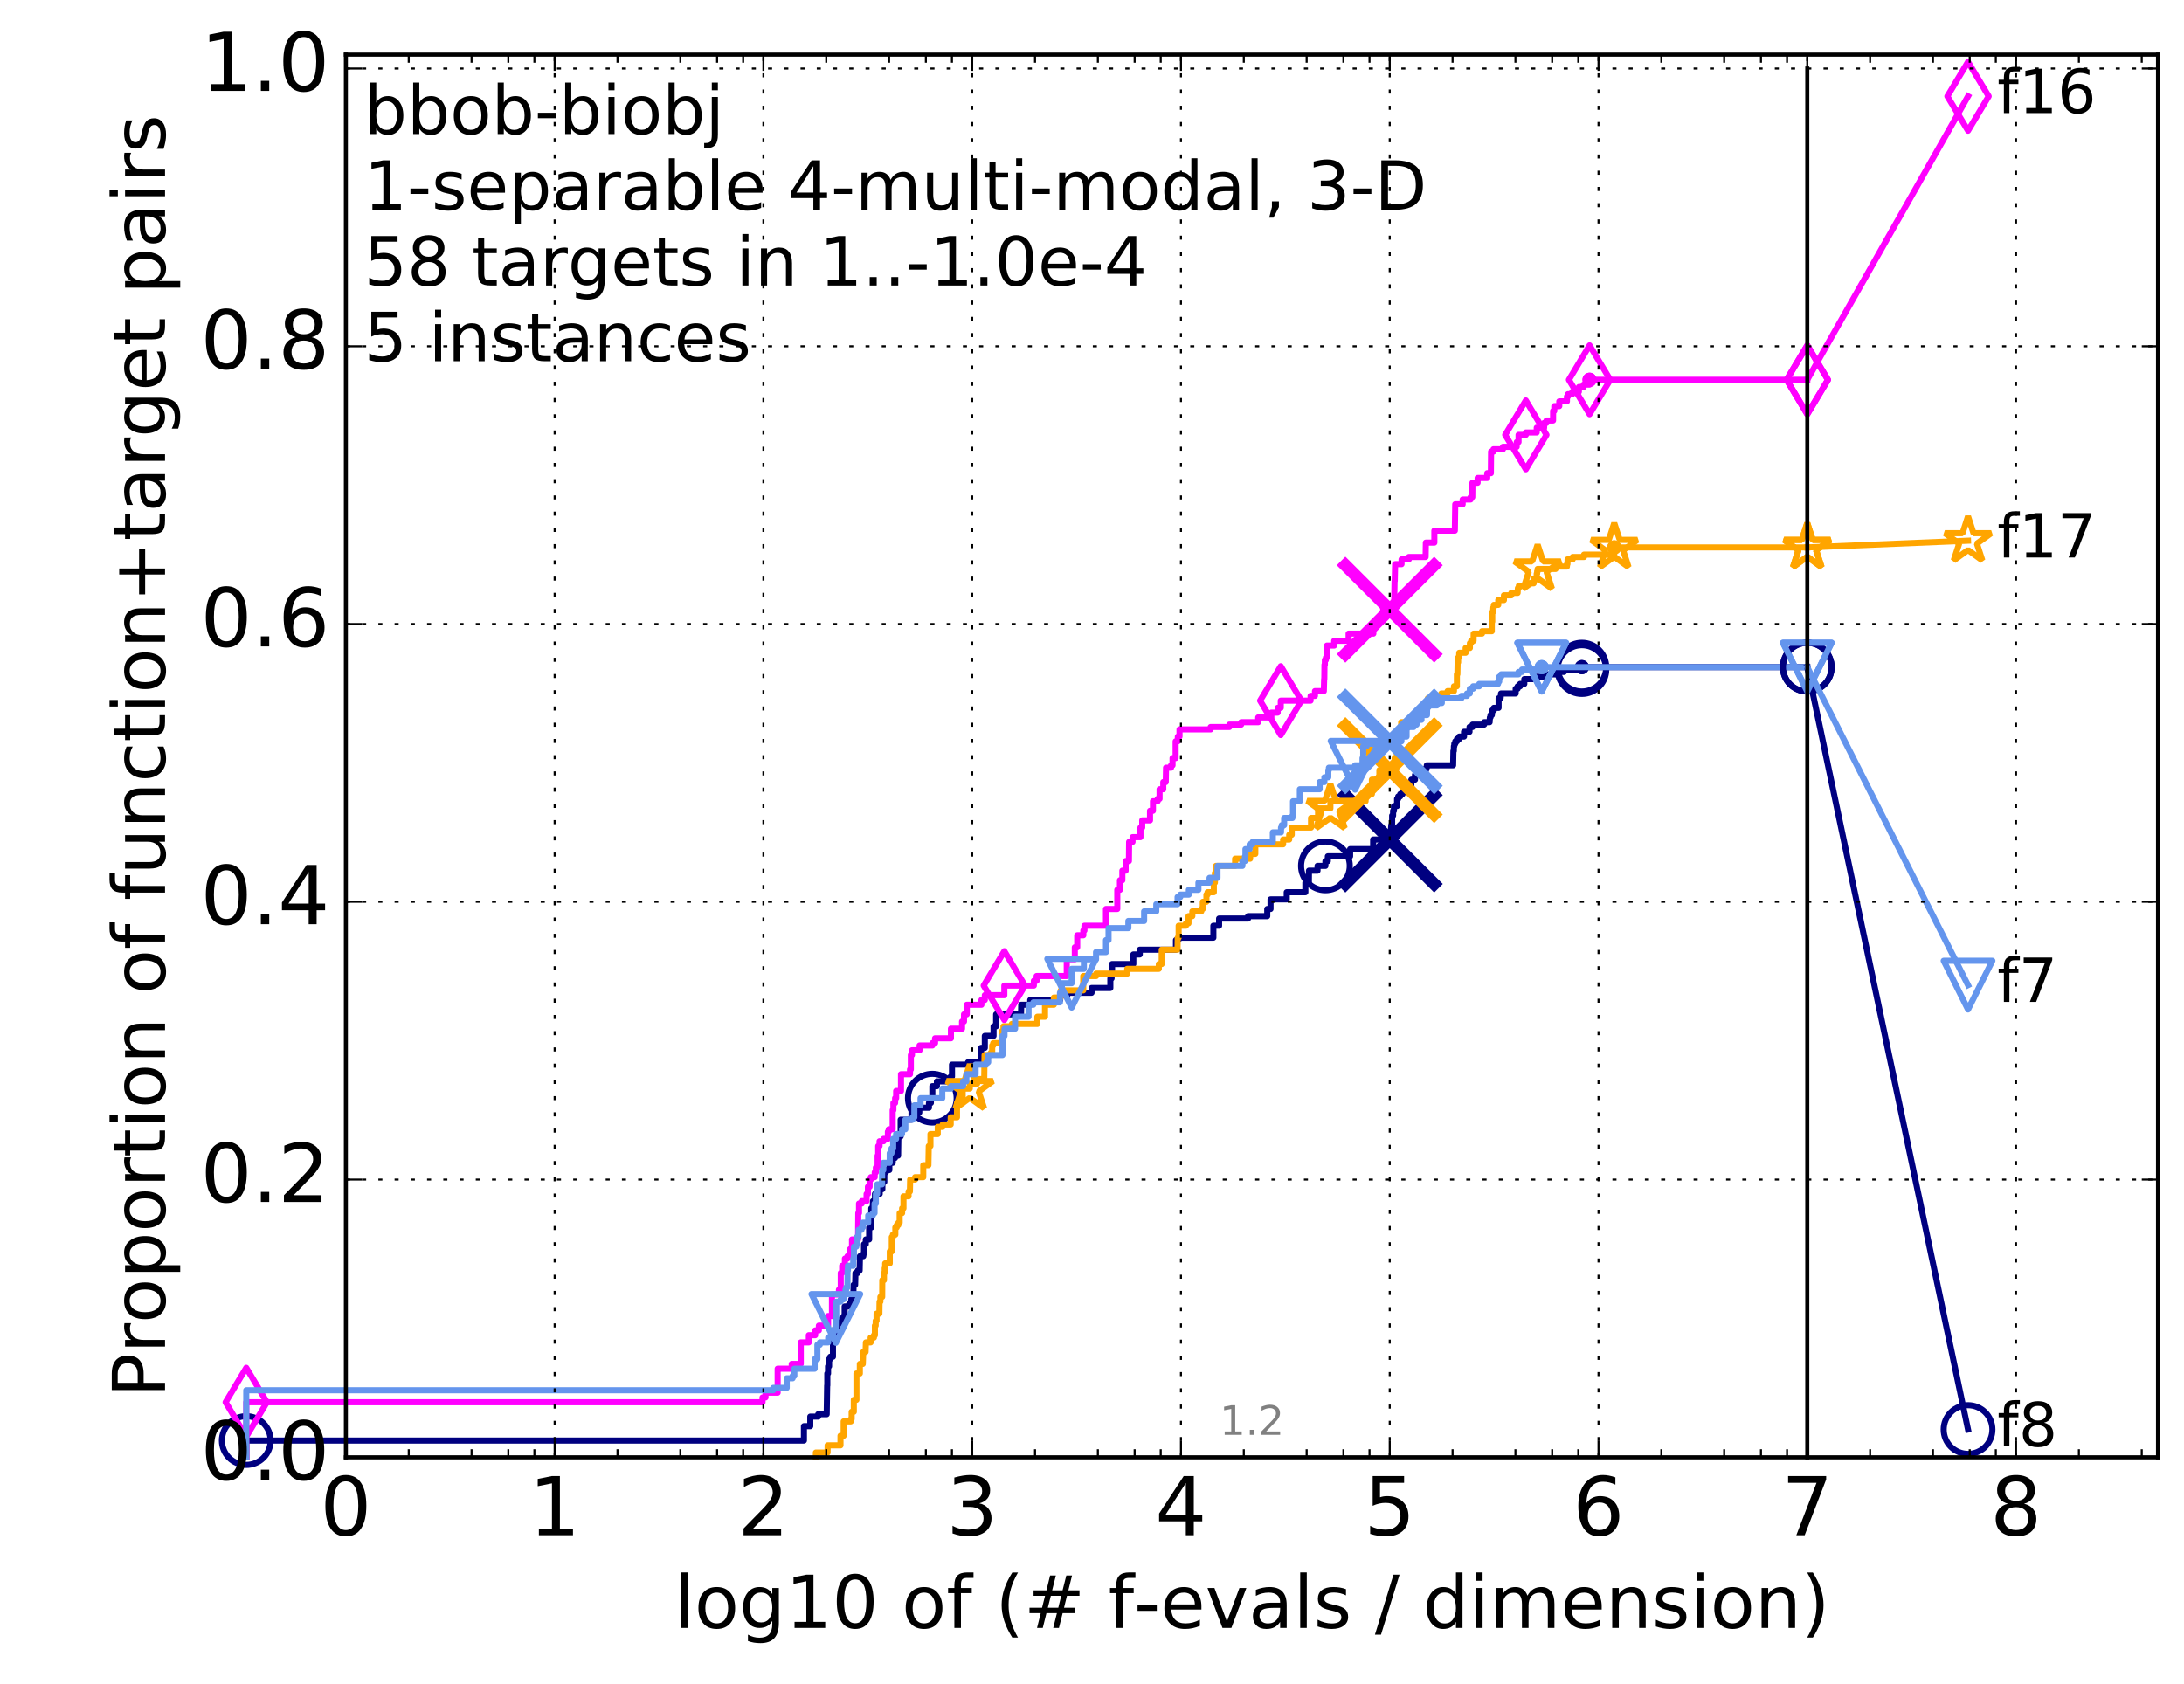 <?xml version="1.0" encoding="utf-8" standalone="no"?>
<!DOCTYPE svg PUBLIC "-//W3C//DTD SVG 1.1//EN"
  "http://www.w3.org/Graphics/SVG/1.1/DTD/svg11.dtd">
<!-- Created with matplotlib (http://matplotlib.org/) -->
<svg height="415pt" version="1.1" viewBox="0 0 538 415" width="538pt" xmlns="http://www.w3.org/2000/svg" xmlns:xlink="http://www.w3.org/1999/xlink">
 <defs>
  <style type="text/css">
*{stroke-linecap:butt;stroke-linejoin:round;stroke-miterlimit:100000;}
  </style>
 </defs>
 <g id="figure_1">
  <g id="patch_1">
   <path d="M 0 415.456 
L 538.8 415.456 
L 538.8 0 
L 0 0 
z
" style="fill:#ffffff;"/>
  </g>
  <g id="axes_1">
   <g id="patch_2">
    <path d="M 85.2 359.056 
L 531.6 359.056 
L 531.6 13.456 
L 85.2 13.456 
z
" style="fill:#ffffff;"/>
   </g>
   <g id="line2d_1">
    <defs>
     <path d="M 0 1.5 
C 0.398 1.5 0.779 1.342 1.061 1.061 
C 1.342 0.779 1.5 0.398 1.5 0 
C 1.5 -0.398 1.342 -0.779 1.061 -1.061 
C 0.779 -1.342 0.398 -1.5 0 -1.5 
C -0.398 -1.5 -0.779 -1.342 -1.061 -1.061 
C -1.342 -0.779 -1.5 -0.398 -1.5 0 
C -1.5 0.398 -1.342 0.779 -1.061 1.061 
C -0.779 1.342 -0.398 1.5 0 1.5 
z
" id="m3749d16143" style="stroke:#000080;stroke-width:0.5;"/>
    </defs>
    <g>
     <use style="fill:#000080;stroke:#000080;stroke-width:0.5;" x="389.675" xlink:href="#m3749d16143" y="164.369"/>
     <use style="fill:#000080;stroke:#000080;stroke-width:0.5;" x="389.675" xlink:href="#m3749d16143" y="164.369"/>
    </g>
   </g>
   <g id="line2d_2">
    <path d="M 60.662 359.056 
L 60.662 354.927 
L 198.037 354.927 
L 198.037 351.387 
L 199.6 351.387 
L 199.6 349.027 
L 201.555 349.027 
L 201.555 348.437 
L 203.65 348.437 
L 203.761 341.357 
L 203.798 341.357 
L 203.798 338.408 
L 203.981 338.408 
L 203.981 336.638 
L 204.235 336.638 
L 204.235 334.868 
L 204.522 334.868 
L 204.522 334.278 
L 205.189 334.278 
L 205.189 330.148 
L 205.6 330.148 
L 205.6 327.788 
L 205.735 327.788 
L 205.735 327.198 
L 206.103 327.198 
L 206.103 326.608 
L 206.4 326.608 
L 206.4 326.018 
L 207.33 326.018 
L 207.33 324.839 
L 207.858 324.839 
L 207.858 324.249 
L 208.071 324.249 
L 208.071 321.889 
L 209.168 321.889 
L 209.168 321.299 
L 209.683 321.299 
L 209.683 320.119 
L 210.186 320.119 
L 210.269 316.579 
L 210.651 316.579 
L 210.732 313.629 
L 211.292 313.629 
L 211.292 313.039 
L 211.76 313.039 
L 211.838 309.499 
L 212.669 309.499 
L 212.669 308.91 
L 212.842 308.91 
L 212.842 306.55 
L 213.279 306.55 
L 213.279 305.37 
L 214.106 305.37 
L 214.106 302.42 
L 214.633 302.42 
L 214.633 297.7 
L 214.993 297.7 
L 215.037 295.93 
L 215.543 295.93 
L 215.543 294.16 
L 216.708 294.16 
L 216.708 292.981 
L 217.359 292.981 
L 217.359 291.211 
L 217.835 291.211 
L 217.835 288.851 
L 218.224 288.851 
L 218.224 288.261 
L 219.076 288.261 
L 219.076 286.491 
L 219.914 286.491 
L 219.914 285.311 
L 220.462 285.311 
L 220.462 284.721 
L 221.233 284.721 
L 221.301 280.001 
L 221.865 280.001 
L 221.865 275.872 
L 224.534 275.872 
L 224.534 274.102 
L 226.455 274.102 
L 226.455 272.922 
L 228.833 272.922 
L 228.833 271.742 
L 229.307 271.742 
L 229.307 270.562 
L 229.669 270.562 
L 229.669 267.612 
L 230.795 267.612 
L 230.795 266.432 
L 234.183 266.432 
L 234.183 265.252 
L 234.511 265.252 
L 234.511 262.303 
L 238.465 262.303 
L 238.465 261.713 
L 241.682 261.713 
L 241.682 258.173 
L 242.594 258.173 
L 242.594 255.223 
L 244.748 255.223 
L 244.748 252.863 
L 245.38 252.863 
L 245.38 249.913 
L 251.516 249.913 
L 251.564 247.553 
L 253.786 247.553 
L 253.786 246.374 
L 261.16 246.374 
L 261.16 245.194 
L 262.94 245.194 
L 262.94 244.604 
L 268.892 244.604 
L 268.892 243.424 
L 273.517 243.424 
L 273.517 241.064 
L 273.823 241.064 
L 273.823 239.294 
L 273.941 239.294 
L 273.941 237.524 
L 279.181 237.524 
L 279.181 235.164 
L 280.767 235.164 
L 280.767 233.984 
L 289.683 233.984 
L 289.683 231.624 
L 290.31 231.624 
L 290.31 231.034 
L 298.898 231.034 
L 298.898 228.085 
L 300.309 228.085 
L 300.309 226.315 
L 307.448 226.315 
L 307.448 225.725 
L 312.171 225.725 
L 312.171 223.955 
L 312.98 223.955 
L 312.98 221.595 
L 316.966 221.595 
L 316.966 219.825 
L 321.561 219.825 
L 321.561 217.465 
L 322.422 217.465 
L 322.448 214.516 
L 324.558 214.516 
L 324.558 213.336 
L 326.5 213.336 
L 326.5 212.156 
L 327.093 212.156 
L 327.093 210.976 
L 332.584 210.976 
L 332.584 209.206 
L 338.255 209.206 
L 338.255 206.846 
L 342.503 206.846 
L 342.597 204.486 
L 342.629 204.486 
L 342.732 203.306 
L 342.934 203.306 
L 342.934 200.946 
L 343.17 200.946 
L 343.17 199.766 
L 343.373 199.766 
L 343.373 198.587 
L 344.15 198.587 
L 344.15 196.817 
L 344.426 196.817 
L 344.426 196.227 
L 344.922 196.227 
L 344.922 195.637 
L 345.517 195.637 
L 345.517 195.047 
L 346.602 195.047 
L 346.602 193.867 
L 347.663 193.867 
L 347.664 192.097 
L 348.568 192.097 
L 348.568 190.917 
L 349.775 190.917 
L 349.775 190.327 
L 350.664 190.327 
L 350.664 189.737 
L 351.285 189.737 
L 351.285 189.147 
L 351.482 189.147 
L 351.482 188.557 
L 357.956 188.557 
L 358.024 185.017 
L 358.126 185.017 
L 358.15 183.837 
L 358.246 183.837 
L 358.246 183.248 
L 358.484 183.248 
L 358.484 182.658 
L 358.895 182.658 
L 358.895 182.068 
L 359.472 182.068 
L 359.472 181.478 
L 360.647 181.478 
L 360.647 180.298 
L 361.996 180.298 
L 361.996 179.118 
L 362.744 179.118 
L 362.744 178.528 
L 365.606 178.528 
L 365.606 177.938 
L 366.948 177.938 
L 367.017 176.758 
L 367.166 176.758 
L 367.166 176.168 
L 367.505 176.168 
L 367.603 174.988 
L 367.995 174.988 
L 367.995 174.398 
L 369.16 174.398 
L 369.16 172.038 
L 369.647 172.038 
L 369.749 170.858 
L 373.368 170.858 
L 373.369 169.678 
L 373.852 169.678 
L 373.852 169.088 
L 374.456 169.088 
L 374.456 168.498 
L 375.493 168.498 
L 375.493 167.319 
L 378.417 167.319 
L 378.417 166.729 
L 380.058 166.729 
L 380.058 166.139 
L 383.349 166.139 
L 383.349 165.549 
L 385.273 165.549 
L 385.273 164.959 
L 389.675 164.959 
L 389.675 164.369 
L 445.2 164.369 
L 445.2 164.369 
" style="fill:none;stroke:#000080;stroke-linecap:square;stroke-width:1.5;"/>
   </g>
   <g id="line2d_3">
    <defs>
     <path d="M 0 6 
C 1.591 6 3.117 5.368 4.243 4.243 
C 5.368 3.117 6 1.591 6 0 
C 6 -1.591 5.368 -3.117 4.243 -4.243 
C 3.117 -5.368 1.591 -6 0 -6 
C -1.591 -6 -3.117 -5.368 -4.243 -4.243 
C -5.368 -3.117 -6 -1.591 -6 0 
C -6 1.591 -5.368 3.117 -4.243 4.243 
C -3.117 5.368 -1.591 6 0 6 
z
" id="m94c56708f1" style="stroke:#000080;stroke-width:1.5;"/>
    </defs>
    <g>
     <use style="fill:none;stroke:#000080;stroke-width:1.5;" x="60.662" xlink:href="#m94c56708f1" y="354.927"/>
     <use style="fill:none;stroke:#000080;stroke-width:1.5;" x="229.669" xlink:href="#m94c56708f1" y="270.562"/>
     <use style="fill:none;stroke:#000080;stroke-width:1.5;" x="326.5" xlink:href="#m94c56708f1" y="213.336"/>
     <use style="fill:none;stroke:#000080;stroke-width:1.5;" x="389.675" xlink:href="#m94c56708f1" y="164.959"/>
     <use style="fill:none;stroke:#000080;stroke-width:1.5;" x="389.675" xlink:href="#m94c56708f1" y="164.369"/>
     <use style="fill:none;stroke:#000080;stroke-width:1.5;" x="445.2" xlink:href="#m94c56708f1" y="164.369"/>
    </g>
   </g>
   <g id="line2d_4"/>
   <g id="line2d_5">
    <path clip-path="url(#pe03e66a15e)" d="M 342.352 206.846 
" style="fill:none;stroke:#000080;stroke-linecap:square;"/>
    <defs>
     <path d="M -12 12 
L 12 -12 
M -12 -12 
L 12 12 
" id="m63ede4592e" style="stroke:#000080;stroke-width:3.0;"/>
    </defs>
    <g clip-path="url(#pe03e66a15e)">
     <use style="fill:#000080;stroke:#000080;stroke-width:3.0;" x="342.352" xlink:href="#m63ede4592e" y="206.846"/>
    </g>
   </g>
   <g id="line2d_6">
    <defs>
     <path d="M 0 1.5 
C 0.398 1.5 0.779 1.342 1.061 1.061 
C 1.342 0.779 1.5 0.398 1.5 0 
C 1.5 -0.398 1.342 -0.779 1.061 -1.061 
C 0.779 -1.342 0.398 -1.5 0 -1.5 
C -0.398 -1.5 -0.779 -1.342 -1.061 -1.061 
C -1.342 -0.779 -1.5 -0.398 -1.5 0 
C -1.5 0.398 -1.342 0.779 -1.061 1.061 
C -0.779 1.342 -0.398 1.5 0 1.5 
z
" id="mbc9ec07bba" style="stroke:#ff00ff;stroke-width:0.5;"/>
    </defs>
    <g>
     <use style="fill:#ff00ff;stroke:#ff00ff;stroke-width:0.5;" x="391.572" xlink:href="#mbc9ec07bba" y="93.573"/>
     <use style="fill:#ff00ff;stroke:#ff00ff;stroke-width:0.5;" x="391.572" xlink:href="#mbc9ec07bba" y="93.573"/>
    </g>
   </g>
   <g id="line2d_7">
    <path d="M 60.662 359.056 
L 60.662 345.487 
L 187.833 345.487 
L 187.833 344.307 
L 188.572 344.307 
L 188.572 343.127 
L 191.564 343.127 
L 191.564 337.228 
L 195.034 337.228 
L 195.034 336.048 
L 197.262 336.048 
L 197.262 330.738 
L 199.242 330.738 
L 199.242 328.968 
L 200.81 328.968 
L 200.81 327.788 
L 201.717 327.788 
L 201.717 326.608 
L 203.981 326.608 
L 203.981 324.249 
L 204.945 324.249 
L 204.945 318.939 
L 206.66 318.939 
L 206.66 317.759 
L 207.109 317.759 
L 207.109 313.629 
L 207.455 313.629 
L 207.455 311.859 
L 208.132 311.859 
L 208.132 310.089 
L 208.76 310.089 
L 208.76 309.499 
L 209.427 309.499 
L 209.427 307.73 
L 209.88 307.73 
L 209.88 305.37 
L 211.371 305.37 
L 211.423 298.88 
L 211.605 298.88 
L 211.605 296.52 
L 212.295 296.52 
L 212.295 295.93 
L 213.471 295.93 
L 213.471 294.16 
L 213.802 294.16 
L 213.802 292.391 
L 214.222 292.391 
L 214.222 290.621 
L 214.52 290.621 
L 214.52 290.031 
L 215.478 290.031 
L 215.478 288.851 
L 215.76 288.851 
L 215.76 287.671 
L 216.186 287.671 
L 216.186 284.721 
L 216.334 284.721 
L 216.334 282.361 
L 216.667 282.361 
L 216.667 281.181 
L 217.658 281.181 
L 217.658 280.591 
L 218.72 280.591 
L 218.72 278.821 
L 218.946 278.821 
L 218.946 278.231 
L 219.896 278.231 
L 219.896 273.512 
L 220.074 273.512 
L 220.074 271.742 
L 220.497 271.742 
L 220.497 270.562 
L 220.756 270.562 
L 220.756 268.792 
L 221.947 268.792 
L 221.947 264.662 
L 224.167 264.662 
L 224.167 263.482 
L 224.373 263.482 
L 224.373 259.943 
L 224.65 259.943 
L 224.65 258.763 
L 226.522 258.763 
L 226.522 257.583 
L 229.68 257.583 
L 229.68 256.993 
L 230.34 256.993 
L 230.34 255.813 
L 234.249 255.813 
L 234.249 253.453 
L 236.983 253.453 
L 236.983 251.683 
L 237.469 251.683 
L 237.469 249.913 
L 238.159 249.913 
L 238.159 247.553 
L 241.763 247.553 
L 241.763 246.374 
L 242.594 246.374 
L 242.594 245.194 
L 247.401 245.194 
L 247.401 242.834 
L 254.675 242.834 
L 254.675 241.654 
L 255.355 241.654 
L 255.355 240.474 
L 262.781 240.474 
L 262.781 236.344 
L 264.763 236.344 
L 264.763 233.394 
L 265.358 233.394 
L 265.358 230.445 
L 266.865 230.445 
L 266.865 229.265 
L 267.136 229.265 
L 267.136 228.085 
L 272.442 228.085 
L 272.442 223.955 
L 275.228 223.955 
L 275.228 219.235 
L 275.882 219.235 
L 275.882 216.875 
L 276.476 216.875 
L 276.476 214.516 
L 277.293 214.516 
L 277.293 212.156 
L 278.095 212.156 
L 278.143 207.436 
L 278.988 207.436 
L 278.988 206.256 
L 280.938 206.256 
L 280.938 203.896 
L 281.37 203.896 
L 281.37 202.126 
L 283.292 202.126 
L 283.292 199.766 
L 284.016 199.766 
L 284.016 197.407 
L 285.174 197.407 
L 285.174 196.817 
L 285.644 196.817 
L 285.644 194.457 
L 286.557 194.457 
L 286.557 192.687 
L 287.173 192.687 
L 287.241 189.147 
L 288.474 189.147 
L 288.474 188.557 
L 288.843 188.557 
L 288.843 186.787 
L 289.6 186.787 
L 289.6 182.658 
L 290.144 182.658 
L 290.144 181.478 
L 290.556 181.478 
L 290.556 179.708 
L 298.228 179.708 
L 298.228 179.118 
L 302.835 179.118 
L 302.835 178.528 
L 305.752 178.528 
L 305.752 177.938 
L 309.944 177.938 
L 309.944 176.758 
L 313.18 176.758 
L 313.18 175.578 
L 314.743 175.578 
L 314.743 174.398 
L 315.499 174.398 
L 315.499 172.628 
L 322.844 172.628 
L 322.844 171.448 
L 323.925 171.448 
L 323.925 170.268 
L 326.107 170.268 
L 326.187 167.319 
L 326.227 167.319 
L 326.265 163.779 
L 326.364 163.779 
L 326.364 162.599 
L 326.621 162.599 
L 326.621 162.009 
L 326.87 162.009 
L 326.87 159.059 
L 328.66 159.059 
L 328.66 157.879 
L 332.211 157.879 
L 332.211 156.109 
L 338.307 156.109 
L 338.307 154.339 
L 339.207 154.339 
L 339.207 152.569 
L 340.719 152.569 
L 340.719 150.21 
L 342.976 150.21 
L 342.977 149.03 
L 343.431 149.03 
L 343.533 143.13 
L 343.578 143.13 
L 343.67 139 
L 345.253 139 
L 345.253 137.82 
L 347.054 137.82 
L 347.054 137.23 
L 351.182 137.23 
L 351.24 133.691 
L 353.334 133.691 
L 353.334 130.741 
L 358.38 130.741 
L 358.478 124.251 
L 360.308 124.251 
L 360.308 123.071 
L 362.259 123.071 
L 362.259 122.481 
L 362.682 122.481 
L 362.717 118.942 
L 363.992 118.942 
L 363.993 117.762 
L 366.358 117.762 
L 366.358 116.582 
L 367.255 116.582 
L 367.306 111.272 
L 367.899 111.272 
L 367.899 110.682 
L 370.236 110.682 
L 370.236 110.092 
L 373.616 110.092 
L 373.64 108.912 
L 374.076 108.912 
L 374.076 107.142 
L 375.871 107.142 
L 375.871 106.552 
L 378.55 106.552 
L 378.559 105.372 
L 380.373 105.372 
L 380.382 104.193 
L 380.969 104.193 
L 380.969 103.603 
L 382.58 103.603 
L 382.588 101.243 
L 382.881 101.243 
L 382.882 100.063 
L 384.107 100.063 
L 384.113 98.883 
L 385.993 98.883 
L 385.993 97.703 
L 386.252 97.703 
L 386.252 97.113 
L 387.315 97.113 
L 387.315 96.523 
L 388.938 96.523 
L 388.96 95.343 
L 390.111 95.343 
L 390.111 94.753 
L 391.567 94.753 
L 391.572 93.573 
L 445.2 93.573 
L 445.2 93.573 
" style="fill:none;stroke:#ff00ff;stroke-linecap:square;stroke-width:1.5;"/>
   </g>
   <g id="line2d_8">
    <defs>
     <path d="M -0 8.485 
L 5.091 0 
L 0 -8.485 
L -5.091 -0 
z
" id="m5d9c621963" style="stroke:#ff00ff;stroke-linejoin:miter;stroke-width:1.5;"/>
    </defs>
    <g>
     <use style="fill:none;stroke:#ff00ff;stroke-linejoin:miter;stroke-width:1.5;" x="60.662" xlink:href="#m5d9c621963" y="345.487"/>
     <use style="fill:none;stroke:#ff00ff;stroke-linejoin:miter;stroke-width:1.5;" x="247.401" xlink:href="#m5d9c621963" y="242.834"/>
     <use style="fill:none;stroke:#ff00ff;stroke-linejoin:miter;stroke-width:1.5;" x="315.499" xlink:href="#m5d9c621963" y="172.628"/>
     <use style="fill:none;stroke:#ff00ff;stroke-linejoin:miter;stroke-width:1.5;" x="375.871" xlink:href="#m5d9c621963" y="107.142"/>
     <use style="fill:none;stroke:#ff00ff;stroke-linejoin:miter;stroke-width:1.5;" x="391.572" xlink:href="#m5d9c621963" y="93.573"/>
     <use style="fill:none;stroke:#ff00ff;stroke-linejoin:miter;stroke-width:1.5;" x="445.2" xlink:href="#m5d9c621963" y="93.573"/>
    </g>
   </g>
   <g id="line2d_9"/>
   <g id="line2d_10">
    <path clip-path="url(#pe03e66a15e)" d="M 342.352 150.21 
" style="fill:none;stroke:#ff00ff;stroke-linecap:square;"/>
    <defs>
     <path d="M -12 12 
L 12 -12 
M -12 -12 
L 12 12 
" id="m7d99790871" style="stroke:#ff00ff;stroke-width:3.0;"/>
    </defs>
    <g clip-path="url(#pe03e66a15e)">
     <use style="fill:#ff00ff;stroke:#ff00ff;stroke-width:3.0;" x="342.352" xlink:href="#m7d99790871" y="150.21"/>
    </g>
   </g>
   <g id="line2d_11">
    <defs>
     <path d="M 0 1.5 
C 0.398 1.5 0.779 1.342 1.061 1.061 
C 1.342 0.779 1.5 0.398 1.5 0 
C 1.5 -0.398 1.342 -0.779 1.061 -1.061 
C 0.779 -1.342 0.398 -1.5 0 -1.5 
C -0.398 -1.5 -0.779 -1.342 -1.061 -1.061 
C -1.342 -0.779 -1.5 -0.398 -1.5 0 
C -1.5 0.398 -1.342 0.779 -1.061 1.061 
C -0.779 1.342 -0.398 1.5 0 1.5 
z
" id="m9d8163b734" style="stroke:#ffa500;stroke-width:0.5;"/>
    </defs>
    <g>
     <use style="fill:#ffa500;stroke:#ffa500;stroke-width:0.5;" x="397.65" xlink:href="#m9d8163b734" y="134.871"/>
     <use style="fill:#ffa500;stroke:#ffa500;stroke-width:0.5;" x="397.65" xlink:href="#m9d8163b734" y="134.871"/>
    </g>
   </g>
   <g id="line2d_12">
    <path d="M 200.978 359.056 
L 200.978 357.876 
L 203.871 357.876 
L 203.871 356.107 
L 207.045 356.107 
L 207.045 353.747 
L 207.827 353.747 
L 207.827 350.207 
L 209.598 350.207 
L 209.598 349.617 
L 209.796 349.617 
L 209.796 347.847 
L 210.324 347.847 
L 210.324 344.897 
L 210.974 344.897 
L 210.974 338.408 
L 211.812 338.408 
L 211.812 336.048 
L 212.545 336.048 
L 212.644 333.098 
L 213.231 333.098 
L 213.303 330.738 
L 214.474 330.738 
L 214.474 329.558 
L 215.281 329.558 
L 215.281 328.968 
L 215.521 328.968 
L 215.521 326.608 
L 215.716 326.608 
L 215.716 325.428 
L 215.931 325.428 
L 215.931 323.659 
L 216.626 323.659 
L 216.667 320.709 
L 216.873 320.709 
L 216.873 319.529 
L 217.319 319.529 
L 217.339 315.399 
L 217.757 315.399 
L 217.757 313.629 
L 217.933 313.629 
L 217.933 312.449 
L 218.05 312.449 
L 218.05 311.269 
L 219.187 311.269 
L 219.187 308.32 
L 219.68 308.32 
L 219.68 304.78 
L 219.95 304.78 
L 219.95 304.19 
L 220.549 304.19 
L 220.549 302.42 
L 220.894 302.42 
L 220.894 301.83 
L 221.301 301.83 
L 221.301 301.24 
L 221.618 301.24 
L 221.618 298.88 
L 222.223 298.88 
L 222.223 297.7 
L 222.559 297.7 
L 222.559 294.75 
L 223.81 294.75 
L 223.81 293.571 
L 224.138 293.571 
L 224.197 290.621 
L 225.418 290.621 
L 225.418 290.031 
L 227.434 290.031 
L 227.434 287.081 
L 228.7 287.081 
L 228.785 282.361 
L 229.202 282.361 
L 229.202 279.411 
L 231.003 279.411 
L 231.003 277.642 
L 232.2 277.642 
L 232.2 277.052 
L 234.193 277.052 
L 234.193 275.282 
L 235.742 275.282 
L 235.742 271.742 
L 237.141 271.742 
L 237.141 268.202 
L 238.897 268.202 
L 238.897 267.022 
L 240.696 267.022 
L 240.696 265.842 
L 242.451 265.842 
L 242.529 259.943 
L 244.079 259.943 
L 244.079 259.353 
L 244.41 259.353 
L 244.41 257.583 
L 244.665 257.583 
L 244.665 256.993 
L 246.814 256.993 
L 246.814 254.043 
L 247.191 254.043 
L 247.191 252.863 
L 249.255 252.863 
L 249.255 252.273 
L 255.533 252.273 
L 255.533 250.503 
L 257.422 250.503 
L 257.422 247.553 
L 259.6 247.553 
L 259.6 245.784 
L 261.292 245.784 
L 261.292 244.014 
L 266.845 244.014 
L 266.845 240.474 
L 270.017 240.474 
L 270.017 239.884 
L 277.674 239.884 
L 277.674 238.704 
L 285.461 238.704 
L 285.461 237.524 
L 286.172 237.524 
L 286.172 233.984 
L 290.075 233.984 
L 290.11 231.034 
L 290.345 231.034 
L 290.345 228.085 
L 292.138 228.085 
L 292.138 227.495 
L 292.771 227.495 
L 292.771 225.725 
L 293.714 225.725 
L 293.714 224.545 
L 295.917 224.545 
L 295.917 223.955 
L 296.294 223.955 
L 296.294 222.185 
L 297.182 222.185 
L 297.182 220.415 
L 297.464 220.415 
L 297.464 219.825 
L 299.012 219.825 
L 299.012 217.465 
L 299.274 217.465 
L 299.274 215.106 
L 299.531 215.106 
L 299.531 213.336 
L 304.253 213.336 
L 304.253 211.566 
L 307.953 211.566 
L 307.953 210.386 
L 309.225 210.386 
L 309.225 208.026 
L 316.079 208.026 
L 316.079 206.846 
L 317.582 206.846 
L 317.582 205.666 
L 318.205 205.666 
L 318.205 203.896 
L 322.953 203.896 
L 322.953 201.536 
L 324.69 201.536 
L 324.69 199.177 
L 327.726 199.177 
L 327.726 197.407 
L 336.394 197.407 
L 336.394 195.637 
L 337.948 195.637 
L 337.948 192.097 
L 339.792 192.097 
L 339.792 189.737 
L 343.002 189.737 
L 343.002 188.557 
L 343.211 188.557 
L 343.211 187.967 
L 343.553 187.967 
L 343.554 186.787 
L 344.088 186.787 
L 344.092 185.017 
L 344.408 185.017 
L 344.408 182.658 
L 344.642 182.658 
L 344.749 180.298 
L 344.984 180.298 
L 344.984 179.118 
L 345.161 179.118 
L 345.161 177.938 
L 346.92 177.938 
L 346.92 177.348 
L 348.356 177.348 
L 348.356 176.758 
L 348.72 176.758 
L 348.72 176.168 
L 350.177 176.168 
L 350.177 174.398 
L 351.697 174.398 
L 351.735 172.038 
L 355.053 172.038 
L 355.053 170.858 
L 356.59 170.858 
L 356.59 170.268 
L 358.161 170.268 
L 358.161 169.088 
L 358.884 169.088 
L 358.885 166.139 
L 359.008 166.139 
L 359.065 163.189 
L 359.188 163.189 
L 359.188 162.009 
L 359.418 162.009 
L 359.465 160.829 
L 361.037 160.829 
L 361.037 159.649 
L 362.087 159.649 
L 362.087 158.469 
L 362.398 158.469 
L 362.398 157.879 
L 362.991 157.879 
L 363.014 156.109 
L 365.075 156.109 
L 365.075 155.519 
L 367.484 155.519 
L 367.485 153.159 
L 367.595 153.159 
L 367.597 150.8 
L 367.802 150.8 
L 367.866 149.62 
L 367.991 149.62 
L 367.991 149.03 
L 369.075 149.03 
L 369.075 147.85 
L 370.473 147.85 
L 370.473 146.67 
L 372.293 146.67 
L 372.293 146.08 
L 373.847 146.08 
L 373.91 144.9 
L 374.146 144.9 
L 374.146 144.31 
L 376.043 144.31 
L 376.043 143.72 
L 377.81 143.72 
L 377.81 142.54 
L 378.545 142.54 
L 378.545 141.36 
L 378.658 141.36 
L 378.658 140.77 
L 378.776 140.77 
L 378.776 140.18 
L 383.2 140.18 
L 383.2 139.59 
L 385.99 139.59 
L 385.99 139 
L 386.12 139 
L 386.156 137.82 
L 387.413 137.82 
L 387.413 137.23 
L 390.202 137.23 
L 390.202 136.641 
L 397.65 136.641 
L 397.65 134.871 
L 445.2 134.871 
L 445.2 134.871 
" style="fill:none;stroke:#ffa500;stroke-linecap:square;stroke-width:1.5;"/>
   </g>
   <g id="line2d_13">
    <defs>
     <path d="M 0 -6 
L -1.347 -1.854 
L -5.706 -1.854 
L -2.18 0.708 
L -3.527 4.854 
L -0 2.292 
L 3.527 4.854 
L 2.18 0.708 
L 5.706 -1.854 
L 1.347 -1.854 
z
" id="m86f7e1d870" style="stroke:#ffa500;stroke-linejoin:bevel;stroke-width:1.5;"/>
    </defs>
    <g>
     <use style="fill:none;stroke:#ffa500;stroke-linejoin:bevel;stroke-width:1.5;" x="238.897" xlink:href="#m86f7e1d870" y="268.202"/>
     <use style="fill:none;stroke:#ffa500;stroke-linejoin:bevel;stroke-width:1.5;" x="327.726" xlink:href="#m86f7e1d870" y="199.177"/>
     <use style="fill:none;stroke:#ffa500;stroke-linejoin:bevel;stroke-width:1.5;" x="378.776" xlink:href="#m86f7e1d870" y="140.18"/>
     <use style="fill:none;stroke:#ffa500;stroke-linejoin:bevel;stroke-width:1.5;" x="397.65" xlink:href="#m86f7e1d870" y="134.871"/>
     <use style="fill:none;stroke:#ffa500;stroke-linejoin:bevel;stroke-width:1.5;" x="445.2" xlink:href="#m86f7e1d870" y="134.871"/>
    </g>
   </g>
   <g id="line2d_14"/>
   <g id="line2d_15">
    <path clip-path="url(#pe03e66a15e)" d="M 342.352 189.737 
" style="fill:none;stroke:#ffa500;stroke-linecap:square;"/>
    <defs>
     <path d="M -12 12 
L 12 -12 
M -12 -12 
L 12 12 
" id="m86c68537c9" style="stroke:#ffa500;stroke-width:3.0;"/>
    </defs>
    <g clip-path="url(#pe03e66a15e)">
     <use style="fill:#ffa500;stroke:#ffa500;stroke-width:3.0;" x="342.352" xlink:href="#m86c68537c9" y="189.737"/>
    </g>
   </g>
   <g id="line2d_16">
    <defs>
     <path d="M 0 1.5 
C 0.398 1.5 0.779 1.342 1.061 1.061 
C 1.342 0.779 1.5 0.398 1.5 0 
C 1.5 -0.398 1.342 -0.779 1.061 -1.061 
C 0.779 -1.342 0.398 -1.5 0 -1.5 
C -0.398 -1.5 -0.779 -1.342 -1.061 -1.061 
C -1.342 -0.779 -1.5 -0.398 -1.5 0 
C -1.5 0.398 -1.342 0.779 -1.061 1.061 
C -0.779 1.342 -0.398 1.5 0 1.5 
z
" id="md209c1eaa6" style="stroke:#6495ed;stroke-width:0.5;"/>
    </defs>
    <g>
     <use style="fill:#6495ed;stroke:#6495ed;stroke-width:0.5;" x="379.785" xlink:href="#md209c1eaa6" y="164.369"/>
     <use style="fill:#6495ed;stroke:#6495ed;stroke-width:0.5;" x="379.785" xlink:href="#md209c1eaa6" y="164.369"/>
    </g>
   </g>
   <g id="line2d_17">
    <path d="M 60.662 359.056 
L 60.662 342.537 
L 190.455 342.537 
L 190.455 341.947 
L 193.802 341.947 
L 193.802 339.588 
L 195.251 339.588 
L 195.251 338.998 
L 195.678 338.998 
L 195.678 337.228 
L 200.684 337.228 
L 200.684 334.868 
L 201.35 334.868 
L 201.35 331.328 
L 201.958 331.328 
L 201.958 330.738 
L 204.017 330.738 
L 204.017 329.558 
L 204.628 329.558 
L 204.628 328.968 
L 205.223 328.968 
L 205.223 327.788 
L 205.87 327.788 
L 205.903 324.839 
L 206.003 324.839 
L 206.003 320.709 
L 207.077 320.709 
L 207.077 320.119 
L 207.827 320.119 
L 207.827 318.939 
L 208.253 318.939 
L 208.253 317.759 
L 208.463 317.759 
L 208.463 317.169 
L 208.76 317.169 
L 208.789 313.039 
L 208.877 313.039 
L 208.877 311.859 
L 210.186 311.859 
L 210.186 310.089 
L 210.352 310.089 
L 210.352 307.14 
L 210.947 307.14 
L 210.947 306.55 
L 211.08 306.55 
L 211.08 304.78 
L 211.501 304.78 
L 211.501 303.01 
L 212.219 303.01 
L 212.219 302.42 
L 212.545 302.42 
L 212.545 301.24 
L 213.873 301.24 
L 213.873 299.47 
L 215.015 299.47 
L 215.015 298.88 
L 215.434 298.88 
L 215.434 296.52 
L 215.76 296.52 
L 215.76 294.16 
L 216.08 294.16 
L 216.08 291.801 
L 217.279 291.801 
L 217.299 288.261 
L 217.599 288.261 
L 217.599 286.491 
L 219.169 286.491 
L 219.169 284.131 
L 219.608 284.131 
L 219.608 282.951 
L 220.021 282.951 
L 220.021 280.591 
L 220.739 280.591 
L 220.739 279.411 
L 222.206 279.411 
L 222.206 278.231 
L 223.015 278.231 
L 223.015 275.872 
L 224.794 275.872 
L 224.794 275.282 
L 225.235 275.282 
L 225.235 272.332 
L 226.76 272.332 
L 226.76 270.562 
L 232.117 270.562 
L 232.117 268.202 
L 234.277 268.202 
L 234.277 267.612 
L 237.256 267.612 
L 237.256 266.432 
L 238.056 266.432 
L 238.056 264.662 
L 240.326 264.662 
L 240.326 262.303 
L 242.973 262.303 
L 242.973 261.713 
L 243.427 261.713 
L 243.427 259.943 
L 246.948 259.943 
L 246.948 255.223 
L 247.443 255.223 
L 247.443 253.453 
L 250.053 253.453 
L 250.053 250.503 
L 253.37 250.503 
L 253.37 247.553 
L 254.546 247.553 
L 254.546 246.963 
L 261.103 246.963 
L 261.103 244.604 
L 261.582 244.604 
L 261.582 242.244 
L 263.989 242.244 
L 263.989 238.704 
L 267 238.704 
L 267 236.344 
L 269.994 236.344 
L 269.994 234.574 
L 272.445 234.574 
L 272.445 231.624 
L 273.076 231.624 
L 273.076 228.675 
L 277.956 228.675 
L 277.956 226.905 
L 281.841 226.905 
L 281.841 224.545 
L 284.835 224.545 
L 284.835 222.775 
L 290.08 222.775 
L 290.08 221.005 
L 290.754 221.005 
L 290.754 220.415 
L 292.853 220.415 
L 292.853 219.235 
L 295.215 219.235 
L 295.215 217.465 
L 297.954 217.465 
L 297.954 216.285 
L 299.914 216.285 
L 299.914 213.336 
L 306.059 213.336 
L 306.059 212.156 
L 306.683 212.156 
L 306.683 210.976 
L 306.798 210.976 
L 306.798 209.206 
L 307.832 209.206 
L 307.832 208.026 
L 308.555 208.026 
L 308.555 207.436 
L 313.542 207.436 
L 313.542 205.076 
L 315.557 205.076 
L 315.557 203.896 
L 315.738 203.896 
L 315.738 203.306 
L 316.331 203.306 
L 316.331 201.536 
L 318.363 201.536 
L 318.363 200.946 
L 318.516 200.946 
L 318.516 197.407 
L 320.198 197.407 
L 320.198 194.457 
L 325.08 194.457 
L 325.08 192.687 
L 326.248 192.687 
L 326.248 191.507 
L 327.212 191.507 
L 327.212 189.737 
L 327.347 189.737 
L 327.347 189.147 
L 333.806 189.147 
L 333.806 188.557 
L 335.638 188.557 
L 335.638 186.787 
L 335.808 186.787 
L 335.808 183.837 
L 336.661 183.837 
L 336.661 183.248 
L 338.218 183.248 
L 338.218 182.658 
L 345.219 182.658 
L 345.22 181.478 
L 346.49 181.478 
L 346.49 179.118 
L 348.234 179.118 
L 348.234 178.528 
L 348.955 178.528 
L 348.955 177.348 
L 350.165 177.348 
L 350.166 176.168 
L 351.523 176.168 
L 351.568 173.808 
L 353.967 173.808 
L 353.967 173.218 
L 355.169 173.218 
L 355.169 172.038 
L 359.998 172.038 
L 359.998 171.448 
L 361.378 171.448 
L 361.378 170.858 
L 362.08 170.858 
L 362.08 169.678 
L 362.886 169.678 
L 362.886 169.088 
L 364.387 169.088 
L 364.387 168.498 
L 369.027 168.498 
L 369.027 167.909 
L 369.314 167.909 
L 369.314 166.729 
L 369.808 166.729 
L 369.808 166.139 
L 374.067 166.139 
L 374.067 165.549 
L 374.937 165.549 
L 374.937 164.959 
L 379.785 164.959 
L 379.785 164.369 
L 445.2 164.369 
L 445.2 164.369 
" style="fill:none;stroke:#6495ed;stroke-linecap:square;stroke-width:1.5;"/>
   </g>
   <g id="line2d_18">
    <defs>
     <path d="M -0 6 
L 6 -6 
L -6 -6 
z
" id="m7454770a12" style="stroke:#6495ed;stroke-linejoin:miter;stroke-width:1.5;"/>
    </defs>
    <g>
     <use style="fill:none;stroke:#6495ed;stroke-linejoin:miter;stroke-width:1.5;" x="205.903" xlink:href="#m7454770a12" y="324.839"/>
     <use style="fill:none;stroke:#6495ed;stroke-linejoin:miter;stroke-width:1.5;" x="263.989" xlink:href="#m7454770a12" y="242.244"/>
     <use style="fill:none;stroke:#6495ed;stroke-linejoin:miter;stroke-width:1.5;" x="333.806" xlink:href="#m7454770a12" y="188.557"/>
     <use style="fill:none;stroke:#6495ed;stroke-linejoin:miter;stroke-width:1.5;" x="379.785" xlink:href="#m7454770a12" y="164.369"/>
     <use style="fill:none;stroke:#6495ed;stroke-linejoin:miter;stroke-width:1.5;" x="379.785" xlink:href="#m7454770a12" y="164.369"/>
     <use style="fill:none;stroke:#6495ed;stroke-linejoin:miter;stroke-width:1.5;" x="445.2" xlink:href="#m7454770a12" y="164.369"/>
    </g>
   </g>
   <g id="line2d_19"/>
   <g id="line2d_20">
    <path clip-path="url(#pe03e66a15e)" d="M 342.352 182.658 
" style="fill:none;stroke:#6495ed;stroke-linecap:square;"/>
    <defs>
     <path d="M -12 12 
L 12 -12 
M -12 -12 
L 12 12 
" id="mb2625123f8" style="stroke:#6495ed;stroke-width:3.0;"/>
    </defs>
    <g clip-path="url(#pe03e66a15e)">
     <use style="fill:#6495ed;stroke:#6495ed;stroke-width:3.0;" x="342.352" xlink:href="#mb2625123f8" y="182.658"/>
    </g>
   </g>
   <g id="line2d_21">
    <path d="M 445.2 164.369 
L 484.8 352.213 
" style="fill:none;stroke:#000080;stroke-linecap:square;stroke-width:1.5;"/>
    <g>
     <use style="fill:none;stroke:#000080;stroke-width:1.5;" x="445.2" xlink:href="#m94c56708f1" y="164.369"/>
     <use style="fill:none;stroke:#000080;stroke-width:1.5;" x="484.8" xlink:href="#m94c56708f1" y="352.213"/>
    </g>
   </g>
   <g id="line2d_22">
    <path d="M 445.2 164.369 
L 484.8 242.716 
" style="fill:none;stroke:#6495ed;stroke-linecap:square;stroke-width:1.5;"/>
    <g>
     <use style="fill:none;stroke:#6495ed;stroke-linejoin:miter;stroke-width:1.5;" x="445.2" xlink:href="#m7454770a12" y="164.369"/>
     <use style="fill:none;stroke:#6495ed;stroke-linejoin:miter;stroke-width:1.5;" x="484.8" xlink:href="#m7454770a12" y="242.716"/>
    </g>
   </g>
   <g id="line2d_23">
    <path d="M 445.2 134.871 
L 484.8 133.219 
" style="fill:none;stroke:#ffa500;stroke-linecap:square;stroke-width:1.5;"/>
    <g>
     <use style="fill:none;stroke:#ffa500;stroke-linejoin:bevel;stroke-width:1.5;" x="445.2" xlink:href="#m86f7e1d870" y="134.871"/>
     <use style="fill:none;stroke:#ffa500;stroke-linejoin:bevel;stroke-width:1.5;" x="484.8" xlink:href="#m86f7e1d870" y="133.219"/>
    </g>
   </g>
   <g id="line2d_24">
    <path d="M 445.2 93.573 
L 484.8 23.722 
" style="fill:none;stroke:#ff00ff;stroke-linecap:square;stroke-width:1.5;"/>
    <g>
     <use style="fill:none;stroke:#ff00ff;stroke-linejoin:miter;stroke-width:1.5;" x="445.2" xlink:href="#m5d9c621963" y="93.573"/>
     <use style="fill:none;stroke:#ff00ff;stroke-linejoin:miter;stroke-width:1.5;" x="484.8" xlink:href="#m5d9c621963" y="23.722"/>
    </g>
   </g>
   <g id="line2d_25">
    <path d="M 445.2 359.056 
L 445.2 16.878 
" style="fill:none;stroke:#000000;stroke-linecap:square;"/>
   </g>
   <g id="patch_3">
    <path d="M 85.2 13.456 
L 531.6 13.456 
" style="fill:none;stroke:#000000;stroke-linecap:square;stroke-linejoin:miter;"/>
   </g>
   <g id="patch_4">
    <path d="M 531.6 359.056 
L 531.6 13.456 
" style="fill:none;stroke:#000000;stroke-linecap:square;stroke-linejoin:miter;"/>
   </g>
   <g id="patch_5">
    <path d="M 85.2 359.056 
L 531.6 359.056 
" style="fill:none;stroke:#000000;stroke-linecap:square;stroke-linejoin:miter;"/>
   </g>
   <g id="patch_6">
    <path d="M 85.2 359.056 
L 85.2 13.456 
" style="fill:none;stroke:#000000;stroke-linecap:square;stroke-linejoin:miter;"/>
   </g>
   <g id="matplotlib.axis_1">
    <g id="xtick_1">
     <g id="line2d_26">
      <path clip-path="url(#pe03e66a15e)" d="M 85.2 359.056 
L 85.2 13.456 
" style="fill:none;stroke:#000000;stroke-dasharray:1,3;stroke-dashoffset:0.0;stroke-width:0.5;"/>
     </g>
     <g id="line2d_27">
      <defs>
       <path d="M 0 0 
L 0 -4 
" id="mdb53669395" style="stroke:#000000;stroke-width:0.5;"/>
      </defs>
      <g>
       <use style="stroke:#000000;stroke-width:0.5;" x="85.2" xlink:href="#mdb53669395" y="359.056"/>
      </g>
     </g>
     <g id="line2d_28">
      <defs>
       <path d="M 0 0 
L 0 4 
" id="m356077cb87" style="stroke:#000000;stroke-width:0.5;"/>
      </defs>
      <g>
       <use style="stroke:#000000;stroke-width:0.5;" x="85.2" xlink:href="#m356077cb87" y="13.456"/>
      </g>
     </g>
     <g id="text_1">
      <!-- 0 -->
      <defs>
       <path d="M 31.781 66.406 
Q 24.172 66.406 20.328 58.906 
Q 16.5 51.422 16.5 36.375 
Q 16.5 21.391 20.328 13.891 
Q 24.172 6.391 31.781 6.391 
Q 39.453 6.391 43.281 13.891 
Q 47.125 21.391 47.125 36.375 
Q 47.125 51.422 43.281 58.906 
Q 39.453 66.406 31.781 66.406 
M 31.781 74.219 
Q 44.047 74.219 50.516 64.516 
Q 56.984 54.828 56.984 36.375 
Q 56.984 17.969 50.516 8.266 
Q 44.047 -1.422 31.781 -1.422 
Q 19.531 -1.422 13.062 8.266 
Q 6.594 17.969 6.594 36.375 
Q 6.594 54.828 13.062 64.516 
Q 19.531 74.219 31.781 74.219 
" id="BitstreamVeraSans-Roman-30"/>
      </defs>
      <g transform="translate(78.838 378.253)scale(0.2 -0.2)">
       <use xlink:href="#BitstreamVeraSans-Roman-30"/>
      </g>
     </g>
    </g>
    <g id="xtick_2">
     <g id="line2d_29">
      <path clip-path="url(#pe03e66a15e)" d="M 136.629 359.056 
L 136.629 13.456 
" style="fill:none;stroke:#000000;stroke-dasharray:1,3;stroke-dashoffset:0.0;stroke-width:0.5;"/>
     </g>
     <g id="line2d_30">
      <g>
       <use style="stroke:#000000;stroke-width:0.5;" x="136.629" xlink:href="#mdb53669395" y="359.056"/>
      </g>
     </g>
     <g id="line2d_31">
      <g>
       <use style="stroke:#000000;stroke-width:0.5;" x="136.629" xlink:href="#m356077cb87" y="13.456"/>
      </g>
     </g>
     <g id="text_2">
      <!-- 1 -->
      <defs>
       <path d="M 12.406 8.297 
L 28.516 8.297 
L 28.516 63.922 
L 10.984 60.406 
L 10.984 69.391 
L 28.422 72.906 
L 38.281 72.906 
L 38.281 8.297 
L 54.391 8.297 
L 54.391 0 
L 12.406 0 
z
" id="BitstreamVeraSans-Roman-31"/>
      </defs>
      <g transform="translate(130.266 378.253)scale(0.2 -0.2)">
       <use xlink:href="#BitstreamVeraSans-Roman-31"/>
      </g>
     </g>
    </g>
    <g id="xtick_3">
     <g id="line2d_32">
      <path clip-path="url(#pe03e66a15e)" d="M 188.057 359.056 
L 188.057 13.456 
" style="fill:none;stroke:#000000;stroke-dasharray:1,3;stroke-dashoffset:0.0;stroke-width:0.5;"/>
     </g>
     <g id="line2d_33">
      <g>
       <use style="stroke:#000000;stroke-width:0.5;" x="188.057" xlink:href="#mdb53669395" y="359.056"/>
      </g>
     </g>
     <g id="line2d_34">
      <g>
       <use style="stroke:#000000;stroke-width:0.5;" x="188.057" xlink:href="#m356077cb87" y="13.456"/>
      </g>
     </g>
     <g id="text_3">
      <!-- 2 -->
      <defs>
       <path d="M 19.188 8.297 
L 53.609 8.297 
L 53.609 0 
L 7.328 0 
L 7.328 8.297 
Q 12.938 14.109 22.625 23.891 
Q 32.328 33.688 34.812 36.531 
Q 39.547 41.844 41.422 45.531 
Q 43.312 49.219 43.312 52.781 
Q 43.312 58.594 39.234 62.25 
Q 35.156 65.922 28.609 65.922 
Q 23.969 65.922 18.812 64.312 
Q 13.672 62.703 7.812 59.422 
L 7.812 69.391 
Q 13.766 71.781 18.938 73 
Q 24.125 74.219 28.422 74.219 
Q 39.75 74.219 46.484 68.547 
Q 53.219 62.891 53.219 53.422 
Q 53.219 48.922 51.531 44.891 
Q 49.859 40.875 45.406 35.406 
Q 44.188 33.984 37.641 27.219 
Q 31.109 20.453 19.188 8.297 
" id="BitstreamVeraSans-Roman-32"/>
      </defs>
      <g transform="translate(181.695 378.253)scale(0.2 -0.2)">
       <use xlink:href="#BitstreamVeraSans-Roman-32"/>
      </g>
     </g>
    </g>
    <g id="xtick_4">
     <g id="line2d_35">
      <path clip-path="url(#pe03e66a15e)" d="M 239.486 359.056 
L 239.486 13.456 
" style="fill:none;stroke:#000000;stroke-dasharray:1,3;stroke-dashoffset:0.0;stroke-width:0.5;"/>
     </g>
     <g id="line2d_36">
      <g>
       <use style="stroke:#000000;stroke-width:0.5;" x="239.486" xlink:href="#mdb53669395" y="359.056"/>
      </g>
     </g>
     <g id="line2d_37">
      <g>
       <use style="stroke:#000000;stroke-width:0.5;" x="239.486" xlink:href="#m356077cb87" y="13.456"/>
      </g>
     </g>
     <g id="text_4">
      <!-- 3 -->
      <defs>
       <path d="M 40.578 39.312 
Q 47.656 37.797 51.625 33 
Q 55.609 28.219 55.609 21.188 
Q 55.609 10.406 48.188 4.484 
Q 40.766 -1.422 27.094 -1.422 
Q 22.516 -1.422 17.656 -0.516 
Q 12.797 0.391 7.625 2.203 
L 7.625 11.719 
Q 11.719 9.328 16.594 8.109 
Q 21.484 6.891 26.812 6.891 
Q 36.078 6.891 40.938 10.547 
Q 45.797 14.203 45.797 21.188 
Q 45.797 27.641 41.281 31.266 
Q 36.766 34.906 28.719 34.906 
L 20.219 34.906 
L 20.219 43.016 
L 29.109 43.016 
Q 36.375 43.016 40.234 45.922 
Q 44.094 48.828 44.094 54.297 
Q 44.094 59.906 40.109 62.906 
Q 36.141 65.922 28.719 65.922 
Q 24.656 65.922 20.016 65.031 
Q 15.375 64.156 9.812 62.312 
L 9.812 71.094 
Q 15.438 72.656 20.344 73.438 
Q 25.25 74.219 29.594 74.219 
Q 40.828 74.219 47.359 69.109 
Q 53.906 64.016 53.906 55.328 
Q 53.906 49.266 50.438 45.094 
Q 46.969 40.922 40.578 39.312 
" id="BitstreamVeraSans-Roman-33"/>
      </defs>
      <g transform="translate(233.123 378.253)scale(0.2 -0.2)">
       <use xlink:href="#BitstreamVeraSans-Roman-33"/>
      </g>
     </g>
    </g>
    <g id="xtick_5">
     <g id="line2d_38">
      <path clip-path="url(#pe03e66a15e)" d="M 290.914 359.056 
L 290.914 13.456 
" style="fill:none;stroke:#000000;stroke-dasharray:1,3;stroke-dashoffset:0.0;stroke-width:0.5;"/>
     </g>
     <g id="line2d_39">
      <g>
       <use style="stroke:#000000;stroke-width:0.5;" x="290.914" xlink:href="#mdb53669395" y="359.056"/>
      </g>
     </g>
     <g id="line2d_40">
      <g>
       <use style="stroke:#000000;stroke-width:0.5;" x="290.914" xlink:href="#m356077cb87" y="13.456"/>
      </g>
     </g>
     <g id="text_5">
      <!-- 4 -->
      <defs>
       <path d="M 37.797 64.312 
L 12.891 25.391 
L 37.797 25.391 
z
M 35.203 72.906 
L 47.609 72.906 
L 47.609 25.391 
L 58.016 25.391 
L 58.016 17.188 
L 47.609 17.188 
L 47.609 0 
L 37.797 0 
L 37.797 17.188 
L 4.891 17.188 
L 4.891 26.703 
z
" id="BitstreamVeraSans-Roman-34"/>
      </defs>
      <g transform="translate(284.552 378.253)scale(0.2 -0.2)">
       <use xlink:href="#BitstreamVeraSans-Roman-34"/>
      </g>
     </g>
    </g>
    <g id="xtick_6">
     <g id="line2d_41">
      <path clip-path="url(#pe03e66a15e)" d="M 342.343 359.056 
L 342.343 13.456 
" style="fill:none;stroke:#000000;stroke-dasharray:1,3;stroke-dashoffset:0.0;stroke-width:0.5;"/>
     </g>
     <g id="line2d_42">
      <g>
       <use style="stroke:#000000;stroke-width:0.5;" x="342.343" xlink:href="#mdb53669395" y="359.056"/>
      </g>
     </g>
     <g id="line2d_43">
      <g>
       <use style="stroke:#000000;stroke-width:0.5;" x="342.343" xlink:href="#m356077cb87" y="13.456"/>
      </g>
     </g>
     <g id="text_6">
      <!-- 5 -->
      <defs>
       <path d="M 10.797 72.906 
L 49.516 72.906 
L 49.516 64.594 
L 19.828 64.594 
L 19.828 46.734 
Q 21.969 47.469 24.109 47.828 
Q 26.266 48.188 28.422 48.188 
Q 40.625 48.188 47.75 41.5 
Q 54.891 34.812 54.891 23.391 
Q 54.891 11.625 47.562 5.094 
Q 40.234 -1.422 26.906 -1.422 
Q 22.312 -1.422 17.547 -0.641 
Q 12.797 0.141 7.719 1.703 
L 7.719 11.625 
Q 12.109 9.234 16.797 8.062 
Q 21.484 6.891 26.703 6.891 
Q 35.156 6.891 40.078 11.328 
Q 45.016 15.766 45.016 23.391 
Q 45.016 31 40.078 35.438 
Q 35.156 39.891 26.703 39.891 
Q 22.75 39.891 18.812 39.016 
Q 14.891 38.141 10.797 36.281 
z
" id="BitstreamVeraSans-Roman-35"/>
      </defs>
      <g transform="translate(335.98 378.253)scale(0.2 -0.2)">
       <use xlink:href="#BitstreamVeraSans-Roman-35"/>
      </g>
     </g>
    </g>
    <g id="xtick_7">
     <g id="line2d_44">
      <path clip-path="url(#pe03e66a15e)" d="M 393.771 359.056 
L 393.771 13.456 
" style="fill:none;stroke:#000000;stroke-dasharray:1,3;stroke-dashoffset:0.0;stroke-width:0.5;"/>
     </g>
     <g id="line2d_45">
      <g>
       <use style="stroke:#000000;stroke-width:0.5;" x="393.771" xlink:href="#mdb53669395" y="359.056"/>
      </g>
     </g>
     <g id="line2d_46">
      <g>
       <use style="stroke:#000000;stroke-width:0.5;" x="393.771" xlink:href="#m356077cb87" y="13.456"/>
      </g>
     </g>
     <g id="text_7">
      <!-- 6 -->
      <defs>
       <path d="M 33.016 40.375 
Q 26.375 40.375 22.484 35.828 
Q 18.609 31.297 18.609 23.391 
Q 18.609 15.531 22.484 10.953 
Q 26.375 6.391 33.016 6.391 
Q 39.656 6.391 43.531 10.953 
Q 47.406 15.531 47.406 23.391 
Q 47.406 31.297 43.531 35.828 
Q 39.656 40.375 33.016 40.375 
M 52.594 71.297 
L 52.594 62.312 
Q 48.875 64.062 45.094 64.984 
Q 41.312 65.922 37.594 65.922 
Q 27.828 65.922 22.672 59.328 
Q 17.531 52.734 16.797 39.406 
Q 19.672 43.656 24.016 45.922 
Q 28.375 48.188 33.594 48.188 
Q 44.578 48.188 50.953 41.516 
Q 57.328 34.859 57.328 23.391 
Q 57.328 12.156 50.688 5.359 
Q 44.047 -1.422 33.016 -1.422 
Q 20.359 -1.422 13.672 8.266 
Q 6.984 17.969 6.984 36.375 
Q 6.984 53.656 15.188 63.938 
Q 23.391 74.219 37.203 74.219 
Q 40.922 74.219 44.703 73.484 
Q 48.484 72.75 52.594 71.297 
" id="BitstreamVeraSans-Roman-36"/>
      </defs>
      <g transform="translate(387.409 378.253)scale(0.2 -0.2)">
       <use xlink:href="#BitstreamVeraSans-Roman-36"/>
      </g>
     </g>
    </g>
    <g id="xtick_8">
     <g id="line2d_47">
      <path clip-path="url(#pe03e66a15e)" d="M 445.2 359.056 
L 445.2 13.456 
" style="fill:none;stroke:#000000;stroke-dasharray:1,3;stroke-dashoffset:0.0;stroke-width:0.5;"/>
     </g>
     <g id="line2d_48">
      <g>
       <use style="stroke:#000000;stroke-width:0.5;" x="445.2" xlink:href="#mdb53669395" y="359.056"/>
      </g>
     </g>
     <g id="line2d_49">
      <g>
       <use style="stroke:#000000;stroke-width:0.5;" x="445.2" xlink:href="#m356077cb87" y="13.456"/>
      </g>
     </g>
     <g id="text_8">
      <!-- 7 -->
      <defs>
       <path d="M 8.203 72.906 
L 55.078 72.906 
L 55.078 68.703 
L 28.609 0 
L 18.312 0 
L 43.219 64.594 
L 8.203 64.594 
z
" id="BitstreamVeraSans-Roman-37"/>
      </defs>
      <g transform="translate(438.837 378.253)scale(0.2 -0.2)">
       <use xlink:href="#BitstreamVeraSans-Roman-37"/>
      </g>
     </g>
    </g>
    <g id="xtick_9">
     <g id="line2d_50">
      <path clip-path="url(#pe03e66a15e)" d="M 496.629 359.056 
L 496.629 13.456 
" style="fill:none;stroke:#000000;stroke-dasharray:1,3;stroke-dashoffset:0.0;stroke-width:0.5;"/>
     </g>
     <g id="line2d_51">
      <g>
       <use style="stroke:#000000;stroke-width:0.5;" x="496.629" xlink:href="#mdb53669395" y="359.056"/>
      </g>
     </g>
     <g id="line2d_52">
      <g>
       <use style="stroke:#000000;stroke-width:0.5;" x="496.629" xlink:href="#m356077cb87" y="13.456"/>
      </g>
     </g>
     <g id="text_9">
      <!-- 8 -->
      <defs>
       <path d="M 31.781 34.625 
Q 24.75 34.625 20.719 30.859 
Q 16.703 27.094 16.703 20.516 
Q 16.703 13.922 20.719 10.156 
Q 24.75 6.391 31.781 6.391 
Q 38.812 6.391 42.859 10.172 
Q 46.922 13.969 46.922 20.516 
Q 46.922 27.094 42.891 30.859 
Q 38.875 34.625 31.781 34.625 
M 21.922 38.812 
Q 15.578 40.375 12.031 44.719 
Q 8.5 49.078 8.5 55.328 
Q 8.5 64.062 14.719 69.141 
Q 20.953 74.219 31.781 74.219 
Q 42.672 74.219 48.875 69.141 
Q 55.078 64.062 55.078 55.328 
Q 55.078 49.078 51.531 44.719 
Q 48 40.375 41.703 38.812 
Q 48.828 37.156 52.797 32.312 
Q 56.781 27.484 56.781 20.516 
Q 56.781 9.906 50.312 4.234 
Q 43.844 -1.422 31.781 -1.422 
Q 19.734 -1.422 13.25 4.234 
Q 6.781 9.906 6.781 20.516 
Q 6.781 27.484 10.781 32.312 
Q 14.797 37.156 21.922 38.812 
M 18.312 54.391 
Q 18.312 48.734 21.844 45.562 
Q 25.391 42.391 31.781 42.391 
Q 38.141 42.391 41.719 45.562 
Q 45.312 48.734 45.312 54.391 
Q 45.312 60.062 41.719 63.234 
Q 38.141 66.406 31.781 66.406 
Q 25.391 66.406 21.844 63.234 
Q 18.312 60.062 18.312 54.391 
" id="BitstreamVeraSans-Roman-38"/>
      </defs>
      <g transform="translate(490.266 378.253)scale(0.2 -0.2)">
       <use xlink:href="#BitstreamVeraSans-Roman-38"/>
      </g>
     </g>
    </g>
    <g id="xtick_10">
     <g id="line2d_53">
      <defs>
       <path d="M 0 0 
L 0 -2 
" id="ma157913045" style="stroke:#000000;stroke-width:0.5;"/>
      </defs>
      <g>
       <use style="stroke:#000000;stroke-width:0.5;" x="100.682" xlink:href="#ma157913045" y="359.056"/>
      </g>
     </g>
     <g id="line2d_54">
      <defs>
       <path d="M 0 0 
L 0 2 
" id="m85e5a402c5" style="stroke:#000000;stroke-width:0.5;"/>
      </defs>
      <g>
       <use style="stroke:#000000;stroke-width:0.5;" x="100.682" xlink:href="#m85e5a402c5" y="13.456"/>
      </g>
     </g>
    </g>
    <g id="xtick_11">
     <g id="line2d_55">
      <g>
       <use style="stroke:#000000;stroke-width:0.5;" x="116.163" xlink:href="#ma157913045" y="359.056"/>
      </g>
     </g>
     <g id="line2d_56">
      <g>
       <use style="stroke:#000000;stroke-width:0.5;" x="116.163" xlink:href="#m85e5a402c5" y="13.456"/>
      </g>
     </g>
    </g>
    <g id="xtick_12">
     <g id="line2d_57">
      <g>
       <use style="stroke:#000000;stroke-width:0.5;" x="125.219" xlink:href="#ma157913045" y="359.056"/>
      </g>
     </g>
     <g id="line2d_58">
      <g>
       <use style="stroke:#000000;stroke-width:0.5;" x="125.219" xlink:href="#m85e5a402c5" y="13.456"/>
      </g>
     </g>
    </g>
    <g id="xtick_13">
     <g id="line2d_59">
      <g>
       <use style="stroke:#000000;stroke-width:0.5;" x="131.645" xlink:href="#ma157913045" y="359.056"/>
      </g>
     </g>
     <g id="line2d_60">
      <g>
       <use style="stroke:#000000;stroke-width:0.5;" x="131.645" xlink:href="#m85e5a402c5" y="13.456"/>
      </g>
     </g>
    </g>
    <g id="xtick_14">
     <g id="line2d_61">
      <g>
       <use style="stroke:#000000;stroke-width:0.5;" x="152.11" xlink:href="#ma157913045" y="359.056"/>
      </g>
     </g>
     <g id="line2d_62">
      <g>
       <use style="stroke:#000000;stroke-width:0.5;" x="152.11" xlink:href="#m85e5a402c5" y="13.456"/>
      </g>
     </g>
    </g>
    <g id="xtick_15">
     <g id="line2d_63">
      <g>
       <use style="stroke:#000000;stroke-width:0.5;" x="167.592" xlink:href="#ma157913045" y="359.056"/>
      </g>
     </g>
     <g id="line2d_64">
      <g>
       <use style="stroke:#000000;stroke-width:0.5;" x="167.592" xlink:href="#m85e5a402c5" y="13.456"/>
      </g>
     </g>
    </g>
    <g id="xtick_16">
     <g id="line2d_65">
      <g>
       <use style="stroke:#000000;stroke-width:0.5;" x="176.648" xlink:href="#ma157913045" y="359.056"/>
      </g>
     </g>
     <g id="line2d_66">
      <g>
       <use style="stroke:#000000;stroke-width:0.5;" x="176.648" xlink:href="#m85e5a402c5" y="13.456"/>
      </g>
     </g>
    </g>
    <g id="xtick_17">
     <g id="line2d_67">
      <g>
       <use style="stroke:#000000;stroke-width:0.5;" x="183.073" xlink:href="#ma157913045" y="359.056"/>
      </g>
     </g>
     <g id="line2d_68">
      <g>
       <use style="stroke:#000000;stroke-width:0.5;" x="183.073" xlink:href="#m85e5a402c5" y="13.456"/>
      </g>
     </g>
    </g>
    <g id="xtick_18">
     <g id="line2d_69">
      <g>
       <use style="stroke:#000000;stroke-width:0.5;" x="203.539" xlink:href="#ma157913045" y="359.056"/>
      </g>
     </g>
     <g id="line2d_70">
      <g>
       <use style="stroke:#000000;stroke-width:0.5;" x="203.539" xlink:href="#m85e5a402c5" y="13.456"/>
      </g>
     </g>
    </g>
    <g id="xtick_19">
     <g id="line2d_71">
      <g>
       <use style="stroke:#000000;stroke-width:0.5;" x="219.02" xlink:href="#ma157913045" y="359.056"/>
      </g>
     </g>
     <g id="line2d_72">
      <g>
       <use style="stroke:#000000;stroke-width:0.5;" x="219.02" xlink:href="#m85e5a402c5" y="13.456"/>
      </g>
     </g>
    </g>
    <g id="xtick_20">
     <g id="line2d_73">
      <g>
       <use style="stroke:#000000;stroke-width:0.5;" x="228.076" xlink:href="#ma157913045" y="359.056"/>
      </g>
     </g>
     <g id="line2d_74">
      <g>
       <use style="stroke:#000000;stroke-width:0.5;" x="228.076" xlink:href="#m85e5a402c5" y="13.456"/>
      </g>
     </g>
    </g>
    <g id="xtick_21">
     <g id="line2d_75">
      <g>
       <use style="stroke:#000000;stroke-width:0.5;" x="234.502" xlink:href="#ma157913045" y="359.056"/>
      </g>
     </g>
     <g id="line2d_76">
      <g>
       <use style="stroke:#000000;stroke-width:0.5;" x="234.502" xlink:href="#m85e5a402c5" y="13.456"/>
      </g>
     </g>
    </g>
    <g id="xtick_22">
     <g id="line2d_77">
      <g>
       <use style="stroke:#000000;stroke-width:0.5;" x="254.967" xlink:href="#ma157913045" y="359.056"/>
      </g>
     </g>
     <g id="line2d_78">
      <g>
       <use style="stroke:#000000;stroke-width:0.5;" x="254.967" xlink:href="#m85e5a402c5" y="13.456"/>
      </g>
     </g>
    </g>
    <g id="xtick_23">
     <g id="line2d_79">
      <g>
       <use style="stroke:#000000;stroke-width:0.5;" x="270.449" xlink:href="#ma157913045" y="359.056"/>
      </g>
     </g>
     <g id="line2d_80">
      <g>
       <use style="stroke:#000000;stroke-width:0.5;" x="270.449" xlink:href="#m85e5a402c5" y="13.456"/>
      </g>
     </g>
    </g>
    <g id="xtick_24">
     <g id="line2d_81">
      <g>
       <use style="stroke:#000000;stroke-width:0.5;" x="279.505" xlink:href="#ma157913045" y="359.056"/>
      </g>
     </g>
     <g id="line2d_82">
      <g>
       <use style="stroke:#000000;stroke-width:0.5;" x="279.505" xlink:href="#m85e5a402c5" y="13.456"/>
      </g>
     </g>
    </g>
    <g id="xtick_25">
     <g id="line2d_83">
      <g>
       <use style="stroke:#000000;stroke-width:0.5;" x="285.93" xlink:href="#ma157913045" y="359.056"/>
      </g>
     </g>
     <g id="line2d_84">
      <g>
       <use style="stroke:#000000;stroke-width:0.5;" x="285.93" xlink:href="#m85e5a402c5" y="13.456"/>
      </g>
     </g>
    </g>
    <g id="xtick_26">
     <g id="line2d_85">
      <g>
       <use style="stroke:#000000;stroke-width:0.5;" x="306.396" xlink:href="#ma157913045" y="359.056"/>
      </g>
     </g>
     <g id="line2d_86">
      <g>
       <use style="stroke:#000000;stroke-width:0.5;" x="306.396" xlink:href="#m85e5a402c5" y="13.456"/>
      </g>
     </g>
    </g>
    <g id="xtick_27">
     <g id="line2d_87">
      <g>
       <use style="stroke:#000000;stroke-width:0.5;" x="321.877" xlink:href="#ma157913045" y="359.056"/>
      </g>
     </g>
     <g id="line2d_88">
      <g>
       <use style="stroke:#000000;stroke-width:0.5;" x="321.877" xlink:href="#m85e5a402c5" y="13.456"/>
      </g>
     </g>
    </g>
    <g id="xtick_28">
     <g id="line2d_89">
      <g>
       <use style="stroke:#000000;stroke-width:0.5;" x="330.933" xlink:href="#ma157913045" y="359.056"/>
      </g>
     </g>
     <g id="line2d_90">
      <g>
       <use style="stroke:#000000;stroke-width:0.5;" x="330.933" xlink:href="#m85e5a402c5" y="13.456"/>
      </g>
     </g>
    </g>
    <g id="xtick_29">
     <g id="line2d_91">
      <g>
       <use style="stroke:#000000;stroke-width:0.5;" x="337.359" xlink:href="#ma157913045" y="359.056"/>
      </g>
     </g>
     <g id="line2d_92">
      <g>
       <use style="stroke:#000000;stroke-width:0.5;" x="337.359" xlink:href="#m85e5a402c5" y="13.456"/>
      </g>
     </g>
    </g>
    <g id="xtick_30">
     <g id="line2d_93">
      <g>
       <use style="stroke:#000000;stroke-width:0.5;" x="357.824" xlink:href="#ma157913045" y="359.056"/>
      </g>
     </g>
     <g id="line2d_94">
      <g>
       <use style="stroke:#000000;stroke-width:0.5;" x="357.824" xlink:href="#m85e5a402c5" y="13.456"/>
      </g>
     </g>
    </g>
    <g id="xtick_31">
     <g id="line2d_95">
      <g>
       <use style="stroke:#000000;stroke-width:0.5;" x="373.306" xlink:href="#ma157913045" y="359.056"/>
      </g>
     </g>
     <g id="line2d_96">
      <g>
       <use style="stroke:#000000;stroke-width:0.5;" x="373.306" xlink:href="#m85e5a402c5" y="13.456"/>
      </g>
     </g>
    </g>
    <g id="xtick_32">
     <g id="line2d_97">
      <g>
       <use style="stroke:#000000;stroke-width:0.5;" x="382.362" xlink:href="#ma157913045" y="359.056"/>
      </g>
     </g>
     <g id="line2d_98">
      <g>
       <use style="stroke:#000000;stroke-width:0.5;" x="382.362" xlink:href="#m85e5a402c5" y="13.456"/>
      </g>
     </g>
    </g>
    <g id="xtick_33">
     <g id="line2d_99">
      <g>
       <use style="stroke:#000000;stroke-width:0.5;" x="388.787" xlink:href="#ma157913045" y="359.056"/>
      </g>
     </g>
     <g id="line2d_100">
      <g>
       <use style="stroke:#000000;stroke-width:0.5;" x="388.787" xlink:href="#m85e5a402c5" y="13.456"/>
      </g>
     </g>
    </g>
    <g id="xtick_34">
     <g id="line2d_101">
      <g>
       <use style="stroke:#000000;stroke-width:0.5;" x="409.253" xlink:href="#ma157913045" y="359.056"/>
      </g>
     </g>
     <g id="line2d_102">
      <g>
       <use style="stroke:#000000;stroke-width:0.5;" x="409.253" xlink:href="#m85e5a402c5" y="13.456"/>
      </g>
     </g>
    </g>
    <g id="xtick_35">
     <g id="line2d_103">
      <g>
       <use style="stroke:#000000;stroke-width:0.5;" x="424.735" xlink:href="#ma157913045" y="359.056"/>
      </g>
     </g>
     <g id="line2d_104">
      <g>
       <use style="stroke:#000000;stroke-width:0.5;" x="424.735" xlink:href="#m85e5a402c5" y="13.456"/>
      </g>
     </g>
    </g>
    <g id="xtick_36">
     <g id="line2d_105">
      <g>
       <use style="stroke:#000000;stroke-width:0.5;" x="433.791" xlink:href="#ma157913045" y="359.056"/>
      </g>
     </g>
     <g id="line2d_106">
      <g>
       <use style="stroke:#000000;stroke-width:0.5;" x="433.791" xlink:href="#m85e5a402c5" y="13.456"/>
      </g>
     </g>
    </g>
    <g id="xtick_37">
     <g id="line2d_107">
      <g>
       <use style="stroke:#000000;stroke-width:0.5;" x="440.216" xlink:href="#ma157913045" y="359.056"/>
      </g>
     </g>
     <g id="line2d_108">
      <g>
       <use style="stroke:#000000;stroke-width:0.5;" x="440.216" xlink:href="#m85e5a402c5" y="13.456"/>
      </g>
     </g>
    </g>
    <g id="xtick_38">
     <g id="line2d_109">
      <g>
       <use style="stroke:#000000;stroke-width:0.5;" x="460.682" xlink:href="#ma157913045" y="359.056"/>
      </g>
     </g>
     <g id="line2d_110">
      <g>
       <use style="stroke:#000000;stroke-width:0.5;" x="460.682" xlink:href="#m85e5a402c5" y="13.456"/>
      </g>
     </g>
    </g>
    <g id="xtick_39">
     <g id="line2d_111">
      <g>
       <use style="stroke:#000000;stroke-width:0.5;" x="476.163" xlink:href="#ma157913045" y="359.056"/>
      </g>
     </g>
     <g id="line2d_112">
      <g>
       <use style="stroke:#000000;stroke-width:0.5;" x="476.163" xlink:href="#m85e5a402c5" y="13.456"/>
      </g>
     </g>
    </g>
    <g id="xtick_40">
     <g id="line2d_113">
      <g>
       <use style="stroke:#000000;stroke-width:0.5;" x="485.219" xlink:href="#ma157913045" y="359.056"/>
      </g>
     </g>
     <g id="line2d_114">
      <g>
       <use style="stroke:#000000;stroke-width:0.5;" x="485.219" xlink:href="#m85e5a402c5" y="13.456"/>
      </g>
     </g>
    </g>
    <g id="xtick_41">
     <g id="line2d_115">
      <g>
       <use style="stroke:#000000;stroke-width:0.5;" x="491.645" xlink:href="#ma157913045" y="359.056"/>
      </g>
     </g>
     <g id="line2d_116">
      <g>
       <use style="stroke:#000000;stroke-width:0.5;" x="491.645" xlink:href="#m85e5a402c5" y="13.456"/>
      </g>
     </g>
    </g>
    <g id="xtick_42">
     <g id="line2d_117">
      <g>
       <use style="stroke:#000000;stroke-width:0.5;" x="512.11" xlink:href="#ma157913045" y="359.056"/>
      </g>
     </g>
     <g id="line2d_118">
      <g>
       <use style="stroke:#000000;stroke-width:0.5;" x="512.11" xlink:href="#m85e5a402c5" y="13.456"/>
      </g>
     </g>
    </g>
    <g id="xtick_43">
     <g id="line2d_119">
      <g>
       <use style="stroke:#000000;stroke-width:0.5;" x="527.592" xlink:href="#ma157913045" y="359.056"/>
      </g>
     </g>
     <g id="line2d_120">
      <g>
       <use style="stroke:#000000;stroke-width:0.5;" x="527.592" xlink:href="#m85e5a402c5" y="13.456"/>
      </g>
     </g>
    </g>
    <g id="text_10">
     <!-- log10 of (# f-evals / dimension) -->
     <defs>
      <path id="BitstreamVeraSans-Roman-20"/>
      <path d="M 51.125 44 
L 36.922 44 
L 32.812 27.688 
L 47.125 27.688 
z
M 43.797 71.781 
L 38.719 51.516 
L 52.984 51.516 
L 58.109 71.781 
L 65.922 71.781 
L 60.891 51.516 
L 76.125 51.516 
L 76.125 44 
L 58.984 44 
L 54.984 27.688 
L 70.516 27.688 
L 70.516 20.219 
L 53.078 20.219 
L 48 0 
L 40.188 0 
L 45.219 20.219 
L 30.906 20.219 
L 25.875 0 
L 18.016 0 
L 23.094 20.219 
L 7.719 20.219 
L 7.719 27.688 
L 24.906 27.688 
L 29 44 
L 13.281 44 
L 13.281 51.516 
L 30.906 51.516 
L 35.891 71.781 
z
" id="BitstreamVeraSans-Roman-23"/>
      <path d="M 52 44.188 
Q 55.375 50.25 60.062 53.125 
Q 64.75 56 71.094 56 
Q 79.641 56 84.281 50.016 
Q 88.922 44.047 88.922 33.016 
L 88.922 0 
L 79.891 0 
L 79.891 32.719 
Q 79.891 40.578 77.094 44.375 
Q 74.312 48.188 68.609 48.188 
Q 61.625 48.188 57.562 43.547 
Q 53.516 38.922 53.516 30.906 
L 53.516 0 
L 44.484 0 
L 44.484 32.719 
Q 44.484 40.625 41.703 44.406 
Q 38.922 48.188 33.109 48.188 
Q 26.219 48.188 22.156 43.531 
Q 18.109 38.875 18.109 30.906 
L 18.109 0 
L 9.078 0 
L 9.078 54.688 
L 18.109 54.688 
L 18.109 46.188 
Q 21.188 51.219 25.484 53.609 
Q 29.781 56 35.688 56 
Q 41.656 56 45.828 52.969 
Q 50 49.953 52 44.188 
" id="BitstreamVeraSans-Roman-6d"/>
      <path d="M 54.891 33.016 
L 54.891 0 
L 45.906 0 
L 45.906 32.719 
Q 45.906 40.484 42.875 44.328 
Q 39.844 48.188 33.797 48.188 
Q 26.516 48.188 22.312 43.547 
Q 18.109 38.922 18.109 30.906 
L 18.109 0 
L 9.078 0 
L 9.078 54.688 
L 18.109 54.688 
L 18.109 46.188 
Q 21.344 51.125 25.703 53.562 
Q 30.078 56 35.797 56 
Q 45.219 56 50.047 50.172 
Q 54.891 44.344 54.891 33.016 
" id="BitstreamVeraSans-Roman-6e"/>
      <path d="M 31 75.875 
Q 24.469 64.656 21.281 53.656 
Q 18.109 42.672 18.109 31.391 
Q 18.109 20.125 21.312 9.062 
Q 24.516 -2 31 -13.188 
L 23.188 -13.188 
Q 15.875 -1.703 12.234 9.375 
Q 8.594 20.453 8.594 31.391 
Q 8.594 42.281 12.203 53.312 
Q 15.828 64.359 23.188 75.875 
z
" id="BitstreamVeraSans-Roman-28"/>
      <path d="M 30.609 48.391 
Q 23.391 48.391 19.188 42.75 
Q 14.984 37.109 14.984 27.297 
Q 14.984 17.484 19.156 11.844 
Q 23.344 6.203 30.609 6.203 
Q 37.797 6.203 41.984 11.859 
Q 46.188 17.531 46.188 27.297 
Q 46.188 37.016 41.984 42.703 
Q 37.797 48.391 30.609 48.391 
M 30.609 56 
Q 42.328 56 49.016 48.375 
Q 55.719 40.766 55.719 27.297 
Q 55.719 13.875 49.016 6.219 
Q 42.328 -1.422 30.609 -1.422 
Q 18.844 -1.422 12.172 6.219 
Q 5.516 13.875 5.516 27.297 
Q 5.516 40.766 12.172 48.375 
Q 18.844 56 30.609 56 
" id="BitstreamVeraSans-Roman-6f"/>
      <path d="M 9.422 75.984 
L 18.406 75.984 
L 18.406 0 
L 9.422 0 
z
" id="BitstreamVeraSans-Roman-6c"/>
      <path d="M 2.984 54.688 
L 12.5 54.688 
L 29.594 8.797 
L 46.688 54.688 
L 56.203 54.688 
L 35.688 0 
L 23.484 0 
z
" id="BitstreamVeraSans-Roman-76"/>
      <path d="M 9.422 54.688 
L 18.406 54.688 
L 18.406 0 
L 9.422 0 
z
M 9.422 75.984 
L 18.406 75.984 
L 18.406 64.594 
L 9.422 64.594 
z
" id="BitstreamVeraSans-Roman-69"/>
      <path d="M 4.891 31.391 
L 31.203 31.391 
L 31.203 23.391 
L 4.891 23.391 
z
" id="BitstreamVeraSans-Roman-2d"/>
      <path d="M 25.391 72.906 
L 33.688 72.906 
L 8.297 -9.281 
L 0 -9.281 
z
" id="BitstreamVeraSans-Roman-2f"/>
      <path d="M 56.203 29.594 
L 56.203 25.203 
L 14.891 25.203 
Q 15.484 15.922 20.484 11.062 
Q 25.484 6.203 34.422 6.203 
Q 39.594 6.203 44.453 7.469 
Q 49.312 8.734 54.109 11.281 
L 54.109 2.781 
Q 49.266 0.734 44.188 -0.344 
Q 39.109 -1.422 33.891 -1.422 
Q 20.797 -1.422 13.156 6.188 
Q 5.516 13.812 5.516 26.812 
Q 5.516 40.234 12.766 48.109 
Q 20.016 56 32.328 56 
Q 43.359 56 49.781 48.891 
Q 56.203 41.797 56.203 29.594 
M 47.219 32.234 
Q 47.125 39.594 43.094 43.984 
Q 39.062 48.391 32.422 48.391 
Q 24.906 48.391 20.391 44.141 
Q 15.875 39.891 15.188 32.172 
z
" id="BitstreamVeraSans-Roman-65"/>
      <path d="M 45.406 46.391 
L 45.406 75.984 
L 54.391 75.984 
L 54.391 0 
L 45.406 0 
L 45.406 8.203 
Q 42.578 3.328 38.25 0.953 
Q 33.938 -1.422 27.875 -1.422 
Q 17.969 -1.422 11.734 6.484 
Q 5.516 14.406 5.516 27.297 
Q 5.516 40.188 11.734 48.094 
Q 17.969 56 27.875 56 
Q 33.938 56 38.25 53.625 
Q 42.578 51.266 45.406 46.391 
M 14.797 27.297 
Q 14.797 17.391 18.875 11.75 
Q 22.953 6.109 30.078 6.109 
Q 37.203 6.109 41.297 11.75 
Q 45.406 17.391 45.406 27.297 
Q 45.406 37.203 41.297 42.844 
Q 37.203 48.484 30.078 48.484 
Q 22.953 48.484 18.875 42.844 
Q 14.797 37.203 14.797 27.297 
" id="BitstreamVeraSans-Roman-64"/>
      <path d="M 45.406 27.984 
Q 45.406 37.75 41.375 43.109 
Q 37.359 48.484 30.078 48.484 
Q 22.859 48.484 18.828 43.109 
Q 14.797 37.75 14.797 27.984 
Q 14.797 18.266 18.828 12.891 
Q 22.859 7.516 30.078 7.516 
Q 37.359 7.516 41.375 12.891 
Q 45.406 18.266 45.406 27.984 
M 54.391 6.781 
Q 54.391 -7.172 48.188 -13.984 
Q 42 -20.797 29.203 -20.797 
Q 24.469 -20.797 20.266 -20.094 
Q 16.062 -19.391 12.109 -17.922 
L 12.109 -9.188 
Q 16.062 -11.328 19.922 -12.344 
Q 23.781 -13.375 27.781 -13.375 
Q 36.625 -13.375 41.016 -8.766 
Q 45.406 -4.156 45.406 5.172 
L 45.406 9.625 
Q 42.625 4.781 38.281 2.391 
Q 33.938 0 27.875 0 
Q 17.828 0 11.672 7.656 
Q 5.516 15.328 5.516 27.984 
Q 5.516 40.672 11.672 48.328 
Q 17.828 56 27.875 56 
Q 33.938 56 38.281 53.609 
Q 42.625 51.219 45.406 46.391 
L 45.406 54.688 
L 54.391 54.688 
z
" id="BitstreamVeraSans-Roman-67"/>
      <path d="M 37.109 75.984 
L 37.109 68.5 
L 28.516 68.5 
Q 23.688 68.5 21.797 66.547 
Q 19.922 64.594 19.922 59.516 
L 19.922 54.688 
L 34.719 54.688 
L 34.719 47.703 
L 19.922 47.703 
L 19.922 0 
L 10.891 0 
L 10.891 47.703 
L 2.297 47.703 
L 2.297 54.688 
L 10.891 54.688 
L 10.891 58.5 
Q 10.891 67.625 15.141 71.797 
Q 19.391 75.984 28.609 75.984 
z
" id="BitstreamVeraSans-Roman-66"/>
      <path d="M 34.281 27.484 
Q 23.391 27.484 19.188 25 
Q 14.984 22.516 14.984 16.5 
Q 14.984 11.719 18.141 8.906 
Q 21.297 6.109 26.703 6.109 
Q 34.188 6.109 38.703 11.406 
Q 43.219 16.703 43.219 25.484 
L 43.219 27.484 
z
M 52.203 31.203 
L 52.203 0 
L 43.219 0 
L 43.219 8.297 
Q 40.141 3.328 35.547 0.953 
Q 30.953 -1.422 24.312 -1.422 
Q 15.922 -1.422 10.953 3.297 
Q 6 8.016 6 15.922 
Q 6 25.141 12.172 29.828 
Q 18.359 34.516 30.609 34.516 
L 43.219 34.516 
L 43.219 35.406 
Q 43.219 41.609 39.141 45 
Q 35.062 48.391 27.688 48.391 
Q 23 48.391 18.547 47.266 
Q 14.109 46.141 10.016 43.891 
L 10.016 52.203 
Q 14.938 54.109 19.578 55.047 
Q 24.219 56 28.609 56 
Q 40.484 56 46.344 49.844 
Q 52.203 43.703 52.203 31.203 
" id="BitstreamVeraSans-Roman-61"/>
      <path d="M 44.281 53.078 
L 44.281 44.578 
Q 40.484 46.531 36.375 47.5 
Q 32.281 48.484 27.875 48.484 
Q 21.188 48.484 17.844 46.438 
Q 14.5 44.391 14.5 40.281 
Q 14.5 37.156 16.891 35.375 
Q 19.281 33.594 26.516 31.984 
L 29.594 31.297 
Q 39.156 29.25 43.188 25.516 
Q 47.219 21.781 47.219 15.094 
Q 47.219 7.469 41.188 3.016 
Q 35.156 -1.422 24.609 -1.422 
Q 20.219 -1.422 15.453 -0.562 
Q 10.688 0.297 5.422 2 
L 5.422 11.281 
Q 10.406 8.688 15.234 7.391 
Q 20.062 6.109 24.812 6.109 
Q 31.156 6.109 34.562 8.281 
Q 37.984 10.453 37.984 14.406 
Q 37.984 18.062 35.516 20.016 
Q 33.062 21.969 24.703 23.781 
L 21.578 24.516 
Q 13.234 26.266 9.516 29.906 
Q 5.812 33.547 5.812 39.891 
Q 5.812 47.609 11.281 51.797 
Q 16.75 56 26.812 56 
Q 31.781 56 36.172 55.266 
Q 40.578 54.547 44.281 53.078 
" id="BitstreamVeraSans-Roman-73"/>
      <path d="M 8.016 75.875 
L 15.828 75.875 
Q 23.141 64.359 26.781 53.312 
Q 30.422 42.281 30.422 31.391 
Q 30.422 20.453 26.781 9.375 
Q 23.141 -1.703 15.828 -13.188 
L 8.016 -13.188 
Q 14.5 -2 17.703 9.062 
Q 20.906 20.125 20.906 31.391 
Q 20.906 42.672 17.703 53.656 
Q 14.5 64.656 8.016 75.875 
" id="BitstreamVeraSans-Roman-29"/>
     </defs>
     <g transform="translate(166.055 401.09)scale(0.18 -0.18)">
      <use xlink:href="#BitstreamVeraSans-Roman-6c"/>
      <use x="27.783" xlink:href="#BitstreamVeraSans-Roman-6f"/>
      <use x="88.965" xlink:href="#BitstreamVeraSans-Roman-67"/>
      <use x="152.441" xlink:href="#BitstreamVeraSans-Roman-31"/>
      <use x="216.064" xlink:href="#BitstreamVeraSans-Roman-30"/>
      <use x="279.688" xlink:href="#BitstreamVeraSans-Roman-20"/>
      <use x="311.475" xlink:href="#BitstreamVeraSans-Roman-6f"/>
      <use x="372.656" xlink:href="#BitstreamVeraSans-Roman-66"/>
      <use x="407.861" xlink:href="#BitstreamVeraSans-Roman-20"/>
      <use x="439.648" xlink:href="#BitstreamVeraSans-Roman-28"/>
      <use x="478.662" xlink:href="#BitstreamVeraSans-Roman-23"/>
      <use x="562.451" xlink:href="#BitstreamVeraSans-Roman-20"/>
      <use x="594.238" xlink:href="#BitstreamVeraSans-Roman-66"/>
      <use x="629.365" xlink:href="#BitstreamVeraSans-Roman-2d"/>
      <use x="665.449" xlink:href="#BitstreamVeraSans-Roman-65"/>
      <use x="726.973" xlink:href="#BitstreamVeraSans-Roman-76"/>
      <use x="786.152" xlink:href="#BitstreamVeraSans-Roman-61"/>
      <use x="847.432" xlink:href="#BitstreamVeraSans-Roman-6c"/>
      <use x="875.215" xlink:href="#BitstreamVeraSans-Roman-73"/>
      <use x="927.314" xlink:href="#BitstreamVeraSans-Roman-20"/>
      <use x="959.102" xlink:href="#BitstreamVeraSans-Roman-2f"/>
      <use x="992.793" xlink:href="#BitstreamVeraSans-Roman-20"/>
      <use x="1024.58" xlink:href="#BitstreamVeraSans-Roman-64"/>
      <use x="1088.057" xlink:href="#BitstreamVeraSans-Roman-69"/>
      <use x="1115.84" xlink:href="#BitstreamVeraSans-Roman-6d"/>
      <use x="1213.252" xlink:href="#BitstreamVeraSans-Roman-65"/>
      <use x="1274.775" xlink:href="#BitstreamVeraSans-Roman-6e"/>
      <use x="1338.154" xlink:href="#BitstreamVeraSans-Roman-73"/>
      <use x="1390.254" xlink:href="#BitstreamVeraSans-Roman-69"/>
      <use x="1418.037" xlink:href="#BitstreamVeraSans-Roman-6f"/>
      <use x="1479.219" xlink:href="#BitstreamVeraSans-Roman-6e"/>
      <use x="1542.598" xlink:href="#BitstreamVeraSans-Roman-29"/>
     </g>
    </g>
   </g>
   <g id="matplotlib.axis_2">
    <g id="ytick_1">
     <g id="line2d_121">
      <path clip-path="url(#pe03e66a15e)" d="M 85.2 359.056 
L 531.6 359.056 
" style="fill:none;stroke:#000000;stroke-dasharray:1,3;stroke-dashoffset:0.0;stroke-width:0.5;"/>
     </g>
     <g id="line2d_122">
      <defs>
       <path d="M 0 0 
L 4 0 
" id="m832b0f9391" style="stroke:#000000;stroke-width:0.5;"/>
      </defs>
      <g>
       <use style="stroke:#000000;stroke-width:0.5;" x="85.2" xlink:href="#m832b0f9391" y="359.056"/>
      </g>
     </g>
     <g id="line2d_123">
      <defs>
       <path d="M 0 0 
L -4 0 
" id="mf7a0d890db" style="stroke:#000000;stroke-width:0.5;"/>
      </defs>
      <g>
       <use style="stroke:#000000;stroke-width:0.5;" x="531.6" xlink:href="#mf7a0d890db" y="359.056"/>
      </g>
     </g>
     <g id="text_11">
      <!-- 0.0 -->
      <defs>
       <path d="M 10.688 12.406 
L 21 12.406 
L 21 0 
L 10.688 0 
z
" id="BitstreamVeraSans-Roman-2e"/>
      </defs>
      <g transform="translate(49.394 364.575)scale(0.2 -0.2)">
       <use xlink:href="#BitstreamVeraSans-Roman-30"/>
       <use x="63.623" xlink:href="#BitstreamVeraSans-Roman-2e"/>
       <use x="95.41" xlink:href="#BitstreamVeraSans-Roman-30"/>
      </g>
     </g>
    </g>
    <g id="ytick_2">
     <g id="line2d_124">
      <path clip-path="url(#pe03e66a15e)" d="M 85.2 290.621 
L 531.6 290.621 
" style="fill:none;stroke:#000000;stroke-dasharray:1,3;stroke-dashoffset:0.0;stroke-width:0.5;"/>
     </g>
     <g id="line2d_125">
      <g>
       <use style="stroke:#000000;stroke-width:0.5;" x="85.2" xlink:href="#m832b0f9391" y="290.621"/>
      </g>
     </g>
     <g id="line2d_126">
      <g>
       <use style="stroke:#000000;stroke-width:0.5;" x="531.6" xlink:href="#mf7a0d890db" y="290.621"/>
      </g>
     </g>
     <g id="text_12">
      <!-- 0.2 -->
      <g transform="translate(49.394 296.139)scale(0.2 -0.2)">
       <use xlink:href="#BitstreamVeraSans-Roman-30"/>
       <use x="63.623" xlink:href="#BitstreamVeraSans-Roman-2e"/>
       <use x="95.41" xlink:href="#BitstreamVeraSans-Roman-32"/>
      </g>
     </g>
    </g>
    <g id="ytick_3">
     <g id="line2d_127">
      <path clip-path="url(#pe03e66a15e)" d="M 85.2 222.185 
L 531.6 222.185 
" style="fill:none;stroke:#000000;stroke-dasharray:1,3;stroke-dashoffset:0.0;stroke-width:0.5;"/>
     </g>
     <g id="line2d_128">
      <g>
       <use style="stroke:#000000;stroke-width:0.5;" x="85.2" xlink:href="#m832b0f9391" y="222.185"/>
      </g>
     </g>
     <g id="line2d_129">
      <g>
       <use style="stroke:#000000;stroke-width:0.5;" x="531.6" xlink:href="#mf7a0d890db" y="222.185"/>
      </g>
     </g>
     <g id="text_13">
      <!-- 0.4 -->
      <g transform="translate(49.394 227.704)scale(0.2 -0.2)">
       <use xlink:href="#BitstreamVeraSans-Roman-30"/>
       <use x="63.623" xlink:href="#BitstreamVeraSans-Roman-2e"/>
       <use x="95.41" xlink:href="#BitstreamVeraSans-Roman-34"/>
      </g>
     </g>
    </g>
    <g id="ytick_4">
     <g id="line2d_130">
      <path clip-path="url(#pe03e66a15e)" d="M 85.2 153.749 
L 531.6 153.749 
" style="fill:none;stroke:#000000;stroke-dasharray:1,3;stroke-dashoffset:0.0;stroke-width:0.5;"/>
     </g>
     <g id="line2d_131">
      <g>
       <use style="stroke:#000000;stroke-width:0.5;" x="85.2" xlink:href="#m832b0f9391" y="153.749"/>
      </g>
     </g>
     <g id="line2d_132">
      <g>
       <use style="stroke:#000000;stroke-width:0.5;" x="531.6" xlink:href="#mf7a0d890db" y="153.749"/>
      </g>
     </g>
     <g id="text_14">
      <!-- 0.6 -->
      <g transform="translate(49.394 159.268)scale(0.2 -0.2)">
       <use xlink:href="#BitstreamVeraSans-Roman-30"/>
       <use x="63.623" xlink:href="#BitstreamVeraSans-Roman-2e"/>
       <use x="95.41" xlink:href="#BitstreamVeraSans-Roman-36"/>
      </g>
     </g>
    </g>
    <g id="ytick_5">
     <g id="line2d_133">
      <path clip-path="url(#pe03e66a15e)" d="M 85.2 85.314 
L 531.6 85.314 
" style="fill:none;stroke:#000000;stroke-dasharray:1,3;stroke-dashoffset:0.0;stroke-width:0.5;"/>
     </g>
     <g id="line2d_134">
      <g>
       <use style="stroke:#000000;stroke-width:0.5;" x="85.2" xlink:href="#m832b0f9391" y="85.314"/>
      </g>
     </g>
     <g id="line2d_135">
      <g>
       <use style="stroke:#000000;stroke-width:0.5;" x="531.6" xlink:href="#mf7a0d890db" y="85.314"/>
      </g>
     </g>
     <g id="text_15">
      <!-- 0.8 -->
      <g transform="translate(49.394 90.833)scale(0.2 -0.2)">
       <use xlink:href="#BitstreamVeraSans-Roman-30"/>
       <use x="63.623" xlink:href="#BitstreamVeraSans-Roman-2e"/>
       <use x="95.41" xlink:href="#BitstreamVeraSans-Roman-38"/>
      </g>
     </g>
    </g>
    <g id="ytick_6">
     <g id="line2d_136">
      <path clip-path="url(#pe03e66a15e)" d="M 85.2 16.878 
L 531.6 16.878 
" style="fill:none;stroke:#000000;stroke-dasharray:1,3;stroke-dashoffset:0.0;stroke-width:0.5;"/>
     </g>
     <g id="line2d_137">
      <g>
       <use style="stroke:#000000;stroke-width:0.5;" x="85.2" xlink:href="#m832b0f9391" y="16.878"/>
      </g>
     </g>
     <g id="line2d_138">
      <g>
       <use style="stroke:#000000;stroke-width:0.5;" x="531.6" xlink:href="#mf7a0d890db" y="16.878"/>
      </g>
     </g>
     <g id="text_16">
      <!-- 1.0 -->
      <g transform="translate(49.394 22.397)scale(0.2 -0.2)">
       <use xlink:href="#BitstreamVeraSans-Roman-31"/>
       <use x="63.623" xlink:href="#BitstreamVeraSans-Roman-2e"/>
       <use x="95.41" xlink:href="#BitstreamVeraSans-Roman-30"/>
      </g>
     </g>
    </g>
    <g id="text_17">
     <!-- Proportion of function+target pairs -->
     <defs>
      <path d="M 19.672 64.797 
L 19.672 37.406 
L 32.078 37.406 
Q 38.969 37.406 42.719 40.969 
Q 46.484 44.531 46.484 51.125 
Q 46.484 57.672 42.719 61.234 
Q 38.969 64.797 32.078 64.797 
z
M 9.812 72.906 
L 32.078 72.906 
Q 44.344 72.906 50.609 67.359 
Q 56.891 61.812 56.891 51.125 
Q 56.891 40.328 50.609 34.812 
Q 44.344 29.297 32.078 29.297 
L 19.672 29.297 
L 19.672 0 
L 9.812 0 
z
" id="BitstreamVeraSans-Roman-50"/>
      <path d="M 46 62.703 
L 46 35.5 
L 73.188 35.5 
L 73.188 27.203 
L 46 27.203 
L 46 0 
L 37.797 0 
L 37.797 27.203 
L 10.594 27.203 
L 10.594 35.5 
L 37.797 35.5 
L 37.797 62.703 
z
" id="BitstreamVeraSans-Roman-2b"/>
      <path d="M 18.109 8.203 
L 18.109 -20.797 
L 9.078 -20.797 
L 9.078 54.688 
L 18.109 54.688 
L 18.109 46.391 
Q 20.953 51.266 25.266 53.625 
Q 29.594 56 35.594 56 
Q 45.562 56 51.781 48.094 
Q 58.016 40.188 58.016 27.297 
Q 58.016 14.406 51.781 6.484 
Q 45.562 -1.422 35.594 -1.422 
Q 29.594 -1.422 25.266 0.953 
Q 20.953 3.328 18.109 8.203 
M 48.688 27.297 
Q 48.688 37.203 44.609 42.844 
Q 40.531 48.484 33.406 48.484 
Q 26.266 48.484 22.188 42.844 
Q 18.109 37.203 18.109 27.297 
Q 18.109 17.391 22.188 11.75 
Q 26.266 6.109 33.406 6.109 
Q 40.531 6.109 44.609 11.75 
Q 48.688 17.391 48.688 27.297 
" id="BitstreamVeraSans-Roman-70"/>
      <path d="M 18.312 70.219 
L 18.312 54.688 
L 36.812 54.688 
L 36.812 47.703 
L 18.312 47.703 
L 18.312 18.016 
Q 18.312 11.328 20.141 9.422 
Q 21.969 7.516 27.594 7.516 
L 36.812 7.516 
L 36.812 0 
L 27.594 0 
Q 17.188 0 13.234 3.875 
Q 9.281 7.766 9.281 18.016 
L 9.281 47.703 
L 2.688 47.703 
L 2.688 54.688 
L 9.281 54.688 
L 9.281 70.219 
z
" id="BitstreamVeraSans-Roman-74"/>
      <path d="M 8.5 21.578 
L 8.5 54.688 
L 17.484 54.688 
L 17.484 21.922 
Q 17.484 14.156 20.5 10.266 
Q 23.531 6.391 29.594 6.391 
Q 36.859 6.391 41.078 11.031 
Q 45.312 15.672 45.312 23.688 
L 45.312 54.688 
L 54.297 54.688 
L 54.297 0 
L 45.312 0 
L 45.312 8.406 
Q 42.047 3.422 37.719 1 
Q 33.406 -1.422 27.688 -1.422 
Q 18.266 -1.422 13.375 4.438 
Q 8.5 10.297 8.5 21.578 
" id="BitstreamVeraSans-Roman-75"/>
      <path d="M 41.109 46.297 
Q 39.594 47.172 37.812 47.578 
Q 36.031 48 33.891 48 
Q 26.266 48 22.188 43.047 
Q 18.109 38.094 18.109 28.812 
L 18.109 0 
L 9.078 0 
L 9.078 54.688 
L 18.109 54.688 
L 18.109 46.188 
Q 20.953 51.172 25.484 53.578 
Q 30.031 56 36.531 56 
Q 37.453 56 38.578 55.875 
Q 39.703 55.766 41.062 55.516 
z
" id="BitstreamVeraSans-Roman-72"/>
      <path d="M 48.781 52.594 
L 48.781 44.188 
Q 44.969 46.297 41.141 47.344 
Q 37.312 48.391 33.406 48.391 
Q 24.656 48.391 19.812 42.844 
Q 14.984 37.312 14.984 27.297 
Q 14.984 17.281 19.812 11.734 
Q 24.656 6.203 33.406 6.203 
Q 37.312 6.203 41.141 7.25 
Q 44.969 8.297 48.781 10.406 
L 48.781 2.094 
Q 45.016 0.344 40.984 -0.531 
Q 36.969 -1.422 32.422 -1.422 
Q 20.062 -1.422 12.781 6.344 
Q 5.516 14.109 5.516 27.297 
Q 5.516 40.672 12.859 48.328 
Q 20.219 56 33.016 56 
Q 37.156 56 41.109 55.141 
Q 45.062 54.297 48.781 52.594 
" id="BitstreamVeraSans-Roman-63"/>
     </defs>
     <g transform="translate(40.65 344.246)rotate(-90.0)scale(0.18 -0.18)">
      <use xlink:href="#BitstreamVeraSans-Roman-50"/>
      <use x="60.287" xlink:href="#BitstreamVeraSans-Roman-72"/>
      <use x="101.369" xlink:href="#BitstreamVeraSans-Roman-6f"/>
      <use x="162.551" xlink:href="#BitstreamVeraSans-Roman-70"/>
      <use x="226.027" xlink:href="#BitstreamVeraSans-Roman-6f"/>
      <use x="287.209" xlink:href="#BitstreamVeraSans-Roman-72"/>
      <use x="328.322" xlink:href="#BitstreamVeraSans-Roman-74"/>
      <use x="367.531" xlink:href="#BitstreamVeraSans-Roman-69"/>
      <use x="395.314" xlink:href="#BitstreamVeraSans-Roman-6f"/>
      <use x="456.496" xlink:href="#BitstreamVeraSans-Roman-6e"/>
      <use x="519.875" xlink:href="#BitstreamVeraSans-Roman-20"/>
      <use x="551.662" xlink:href="#BitstreamVeraSans-Roman-6f"/>
      <use x="612.844" xlink:href="#BitstreamVeraSans-Roman-66"/>
      <use x="648.049" xlink:href="#BitstreamVeraSans-Roman-20"/>
      <use x="679.836" xlink:href="#BitstreamVeraSans-Roman-66"/>
      <use x="715.041" xlink:href="#BitstreamVeraSans-Roman-75"/>
      <use x="778.42" xlink:href="#BitstreamVeraSans-Roman-6e"/>
      <use x="841.799" xlink:href="#BitstreamVeraSans-Roman-63"/>
      <use x="896.779" xlink:href="#BitstreamVeraSans-Roman-74"/>
      <use x="935.988" xlink:href="#BitstreamVeraSans-Roman-69"/>
      <use x="963.771" xlink:href="#BitstreamVeraSans-Roman-6f"/>
      <use x="1024.953" xlink:href="#BitstreamVeraSans-Roman-6e"/>
      <use x="1088.332" xlink:href="#BitstreamVeraSans-Roman-2b"/>
      <use x="1172.121" xlink:href="#BitstreamVeraSans-Roman-74"/>
      <use x="1211.33" xlink:href="#BitstreamVeraSans-Roman-61"/>
      <use x="1272.609" xlink:href="#BitstreamVeraSans-Roman-72"/>
      <use x="1313.707" xlink:href="#BitstreamVeraSans-Roman-67"/>
      <use x="1377.184" xlink:href="#BitstreamVeraSans-Roman-65"/>
      <use x="1438.707" xlink:href="#BitstreamVeraSans-Roman-74"/>
      <use x="1477.916" xlink:href="#BitstreamVeraSans-Roman-20"/>
      <use x="1509.703" xlink:href="#BitstreamVeraSans-Roman-70"/>
      <use x="1573.18" xlink:href="#BitstreamVeraSans-Roman-61"/>
      <use x="1634.459" xlink:href="#BitstreamVeraSans-Roman-69"/>
      <use x="1662.242" xlink:href="#BitstreamVeraSans-Roman-72"/>
      <use x="1703.355" xlink:href="#BitstreamVeraSans-Roman-73"/>
     </g>
    </g>
   </g>
   <g id="text_18">
    <!-- f8 -->
    <g transform="translate(492.0 356.352)scale(0.15 -0.15)">
     <use xlink:href="#BitstreamVeraSans-Roman-66"/>
     <use x="35.205" xlink:href="#BitstreamVeraSans-Roman-38"/>
    </g>
   </g>
   <g id="text_19">
    <!-- f7 -->
    <g transform="translate(492.0 246.855)scale(0.15 -0.15)">
     <use xlink:href="#BitstreamVeraSans-Roman-66"/>
     <use x="35.205" xlink:href="#BitstreamVeraSans-Roman-37"/>
    </g>
   </g>
   <g id="text_20">
    <!-- f17 -->
    <g transform="translate(492.0 137.358)scale(0.15 -0.15)">
     <use xlink:href="#BitstreamVeraSans-Roman-66"/>
     <use x="35.205" xlink:href="#BitstreamVeraSans-Roman-31"/>
     <use x="98.828" xlink:href="#BitstreamVeraSans-Roman-37"/>
    </g>
   </g>
   <g id="text_21">
    <!-- f16 -->
    <g transform="translate(492.0 27.861)scale(0.15 -0.15)">
     <use xlink:href="#BitstreamVeraSans-Roman-66"/>
     <use x="35.205" xlink:href="#BitstreamVeraSans-Roman-31"/>
     <use x="98.828" xlink:href="#BitstreamVeraSans-Roman-36"/>
    </g>
   </g>
   <g id="text_22">
    <!-- bbob-biobj -->
    <defs>
     <path d="M 9.422 54.688 
L 18.406 54.688 
L 18.406 -0.984 
Q 18.406 -11.422 14.422 -16.109 
Q 10.453 -20.797 1.609 -20.797 
L -1.812 -20.797 
L -1.812 -13.188 
L 0.594 -13.188 
Q 5.719 -13.188 7.562 -10.812 
Q 9.422 -8.453 9.422 -0.984 
z
M 9.422 75.984 
L 18.406 75.984 
L 18.406 64.594 
L 9.422 64.594 
z
" id="BitstreamVeraSans-Roman-6a"/>
     <path d="M 48.688 27.297 
Q 48.688 37.203 44.609 42.844 
Q 40.531 48.484 33.406 48.484 
Q 26.266 48.484 22.188 42.844 
Q 18.109 37.203 18.109 27.297 
Q 18.109 17.391 22.188 11.75 
Q 26.266 6.109 33.406 6.109 
Q 40.531 6.109 44.609 11.75 
Q 48.688 17.391 48.688 27.297 
M 18.109 46.391 
Q 20.953 51.266 25.266 53.625 
Q 29.594 56 35.594 56 
Q 45.562 56 51.781 48.094 
Q 58.016 40.188 58.016 27.297 
Q 58.016 14.406 51.781 6.484 
Q 45.562 -1.422 35.594 -1.422 
Q 29.594 -1.422 25.266 0.953 
Q 20.953 3.328 18.109 8.203 
L 18.109 0 
L 9.078 0 
L 9.078 75.984 
L 18.109 75.984 
z
" id="BitstreamVeraSans-Roman-62"/>
    </defs>
    <g transform="translate(89.664 33.027)scale(0.167 -0.167)">
     <use xlink:href="#BitstreamVeraSans-Roman-62"/>
     <use x="63.477" xlink:href="#BitstreamVeraSans-Roman-62"/>
     <use x="126.953" xlink:href="#BitstreamVeraSans-Roman-6f"/>
     <use x="188.135" xlink:href="#BitstreamVeraSans-Roman-62"/>
     <use x="251.611" xlink:href="#BitstreamVeraSans-Roman-2d"/>
     <use x="287.695" xlink:href="#BitstreamVeraSans-Roman-62"/>
     <use x="351.172" xlink:href="#BitstreamVeraSans-Roman-69"/>
     <use x="378.955" xlink:href="#BitstreamVeraSans-Roman-6f"/>
     <use x="440.137" xlink:href="#BitstreamVeraSans-Roman-62"/>
     <use x="503.613" xlink:href="#BitstreamVeraSans-Roman-6a"/>
    </g>
    <!-- 1-separable 4-multi-modal, 3-D -->
    <defs>
     <path d="M 11.719 12.406 
L 22.016 12.406 
L 22.016 4 
L 14.016 -11.625 
L 7.719 -11.625 
L 11.719 4 
z
" id="BitstreamVeraSans-Roman-2c"/>
     <path d="M 19.672 64.797 
L 19.672 8.109 
L 31.594 8.109 
Q 46.688 8.109 53.688 14.938 
Q 60.688 21.781 60.688 36.531 
Q 60.688 51.172 53.688 57.984 
Q 46.688 64.797 31.594 64.797 
z
M 9.812 72.906 
L 30.078 72.906 
Q 51.266 72.906 61.172 64.094 
Q 71.094 55.281 71.094 36.531 
Q 71.094 17.672 61.125 8.828 
Q 51.172 0 30.078 0 
L 9.812 0 
z
" id="BitstreamVeraSans-Roman-44"/>
    </defs>
    <g transform="translate(89.664 51.683)scale(0.167 -0.167)">
     <use xlink:href="#BitstreamVeraSans-Roman-31"/>
     <use x="63.623" xlink:href="#BitstreamVeraSans-Roman-2d"/>
     <use x="99.707" xlink:href="#BitstreamVeraSans-Roman-73"/>
     <use x="151.807" xlink:href="#BitstreamVeraSans-Roman-65"/>
     <use x="213.33" xlink:href="#BitstreamVeraSans-Roman-70"/>
     <use x="276.807" xlink:href="#BitstreamVeraSans-Roman-61"/>
     <use x="338.086" xlink:href="#BitstreamVeraSans-Roman-72"/>
     <use x="379.199" xlink:href="#BitstreamVeraSans-Roman-61"/>
     <use x="440.479" xlink:href="#BitstreamVeraSans-Roman-62"/>
     <use x="503.955" xlink:href="#BitstreamVeraSans-Roman-6c"/>
     <use x="531.738" xlink:href="#BitstreamVeraSans-Roman-65"/>
     <use x="593.262" xlink:href="#BitstreamVeraSans-Roman-20"/>
     <use x="625.049" xlink:href="#BitstreamVeraSans-Roman-34"/>
     <use x="688.672" xlink:href="#BitstreamVeraSans-Roman-2d"/>
     <use x="724.756" xlink:href="#BitstreamVeraSans-Roman-6d"/>
     <use x="822.168" xlink:href="#BitstreamVeraSans-Roman-75"/>
     <use x="885.547" xlink:href="#BitstreamVeraSans-Roman-6c"/>
     <use x="913.33" xlink:href="#BitstreamVeraSans-Roman-74"/>
     <use x="952.539" xlink:href="#BitstreamVeraSans-Roman-69"/>
     <use x="980.322" xlink:href="#BitstreamVeraSans-Roman-2d"/>
     <use x="1016.406" xlink:href="#BitstreamVeraSans-Roman-6d"/>
     <use x="1113.818" xlink:href="#BitstreamVeraSans-Roman-6f"/>
     <use x="1175.0" xlink:href="#BitstreamVeraSans-Roman-64"/>
     <use x="1238.477" xlink:href="#BitstreamVeraSans-Roman-61"/>
     <use x="1299.756" xlink:href="#BitstreamVeraSans-Roman-6c"/>
     <use x="1327.539" xlink:href="#BitstreamVeraSans-Roman-2c"/>
     <use x="1359.326" xlink:href="#BitstreamVeraSans-Roman-20"/>
     <use x="1391.113" xlink:href="#BitstreamVeraSans-Roman-33"/>
     <use x="1454.736" xlink:href="#BitstreamVeraSans-Roman-2d"/>
     <use x="1490.82" xlink:href="#BitstreamVeraSans-Roman-44"/>
    </g>
    <!-- 58 targets in 1..-1.0e-4 -->
    <g transform="translate(89.664 70.338)scale(0.167 -0.167)">
     <use xlink:href="#BitstreamVeraSans-Roman-35"/>
     <use x="63.623" xlink:href="#BitstreamVeraSans-Roman-38"/>
     <use x="127.246" xlink:href="#BitstreamVeraSans-Roman-20"/>
     <use x="159.033" xlink:href="#BitstreamVeraSans-Roman-74"/>
     <use x="198.242" xlink:href="#BitstreamVeraSans-Roman-61"/>
     <use x="259.521" xlink:href="#BitstreamVeraSans-Roman-72"/>
     <use x="300.619" xlink:href="#BitstreamVeraSans-Roman-67"/>
     <use x="364.096" xlink:href="#BitstreamVeraSans-Roman-65"/>
     <use x="425.619" xlink:href="#BitstreamVeraSans-Roman-74"/>
     <use x="464.828" xlink:href="#BitstreamVeraSans-Roman-73"/>
     <use x="516.928" xlink:href="#BitstreamVeraSans-Roman-20"/>
     <use x="548.715" xlink:href="#BitstreamVeraSans-Roman-69"/>
     <use x="576.498" xlink:href="#BitstreamVeraSans-Roman-6e"/>
     <use x="639.877" xlink:href="#BitstreamVeraSans-Roman-20"/>
     <use x="671.664" xlink:href="#BitstreamVeraSans-Roman-31"/>
     <use x="735.287" xlink:href="#BitstreamVeraSans-Roman-2e"/>
     <use x="767.074" xlink:href="#BitstreamVeraSans-Roman-2e"/>
     <use x="798.861" xlink:href="#BitstreamVeraSans-Roman-2d"/>
     <use x="834.945" xlink:href="#BitstreamVeraSans-Roman-31"/>
     <use x="898.568" xlink:href="#BitstreamVeraSans-Roman-2e"/>
     <use x="930.355" xlink:href="#BitstreamVeraSans-Roman-30"/>
     <use x="993.979" xlink:href="#BitstreamVeraSans-Roman-65"/>
     <use x="1055.502" xlink:href="#BitstreamVeraSans-Roman-2d"/>
     <use x="1091.586" xlink:href="#BitstreamVeraSans-Roman-34"/>
    </g>
    <!-- 5 instances -->
    <g transform="translate(89.664 88.994)scale(0.167 -0.167)">
     <use xlink:href="#BitstreamVeraSans-Roman-35"/>
     <use x="63.623" xlink:href="#BitstreamVeraSans-Roman-20"/>
     <use x="95.41" xlink:href="#BitstreamVeraSans-Roman-69"/>
     <use x="123.193" xlink:href="#BitstreamVeraSans-Roman-6e"/>
     <use x="186.572" xlink:href="#BitstreamVeraSans-Roman-73"/>
     <use x="238.672" xlink:href="#BitstreamVeraSans-Roman-74"/>
     <use x="277.881" xlink:href="#BitstreamVeraSans-Roman-61"/>
     <use x="339.16" xlink:href="#BitstreamVeraSans-Roman-6e"/>
     <use x="402.539" xlink:href="#BitstreamVeraSans-Roman-63"/>
     <use x="457.52" xlink:href="#BitstreamVeraSans-Roman-65"/>
     <use x="519.043" xlink:href="#BitstreamVeraSans-Roman-73"/>
    </g>
   </g>
   <g id="text_23">
    <!-- 1.2 -->
    <g style="fill:#808080;" transform="translate(300.448 353.521)scale(0.1 -0.1)">
     <use xlink:href="#BitstreamVeraSans-Roman-31"/>
     <use x="63.623" xlink:href="#BitstreamVeraSans-Roman-2e"/>
     <use x="95.41" xlink:href="#BitstreamVeraSans-Roman-32"/>
    </g>
   </g>
  </g>
 </g>
 <defs>
  <clipPath id="pe03e66a15e">
   <rect height="345.6" width="446.4" x="85.2" y="13.456"/>
  </clipPath>
 </defs>
</svg>
